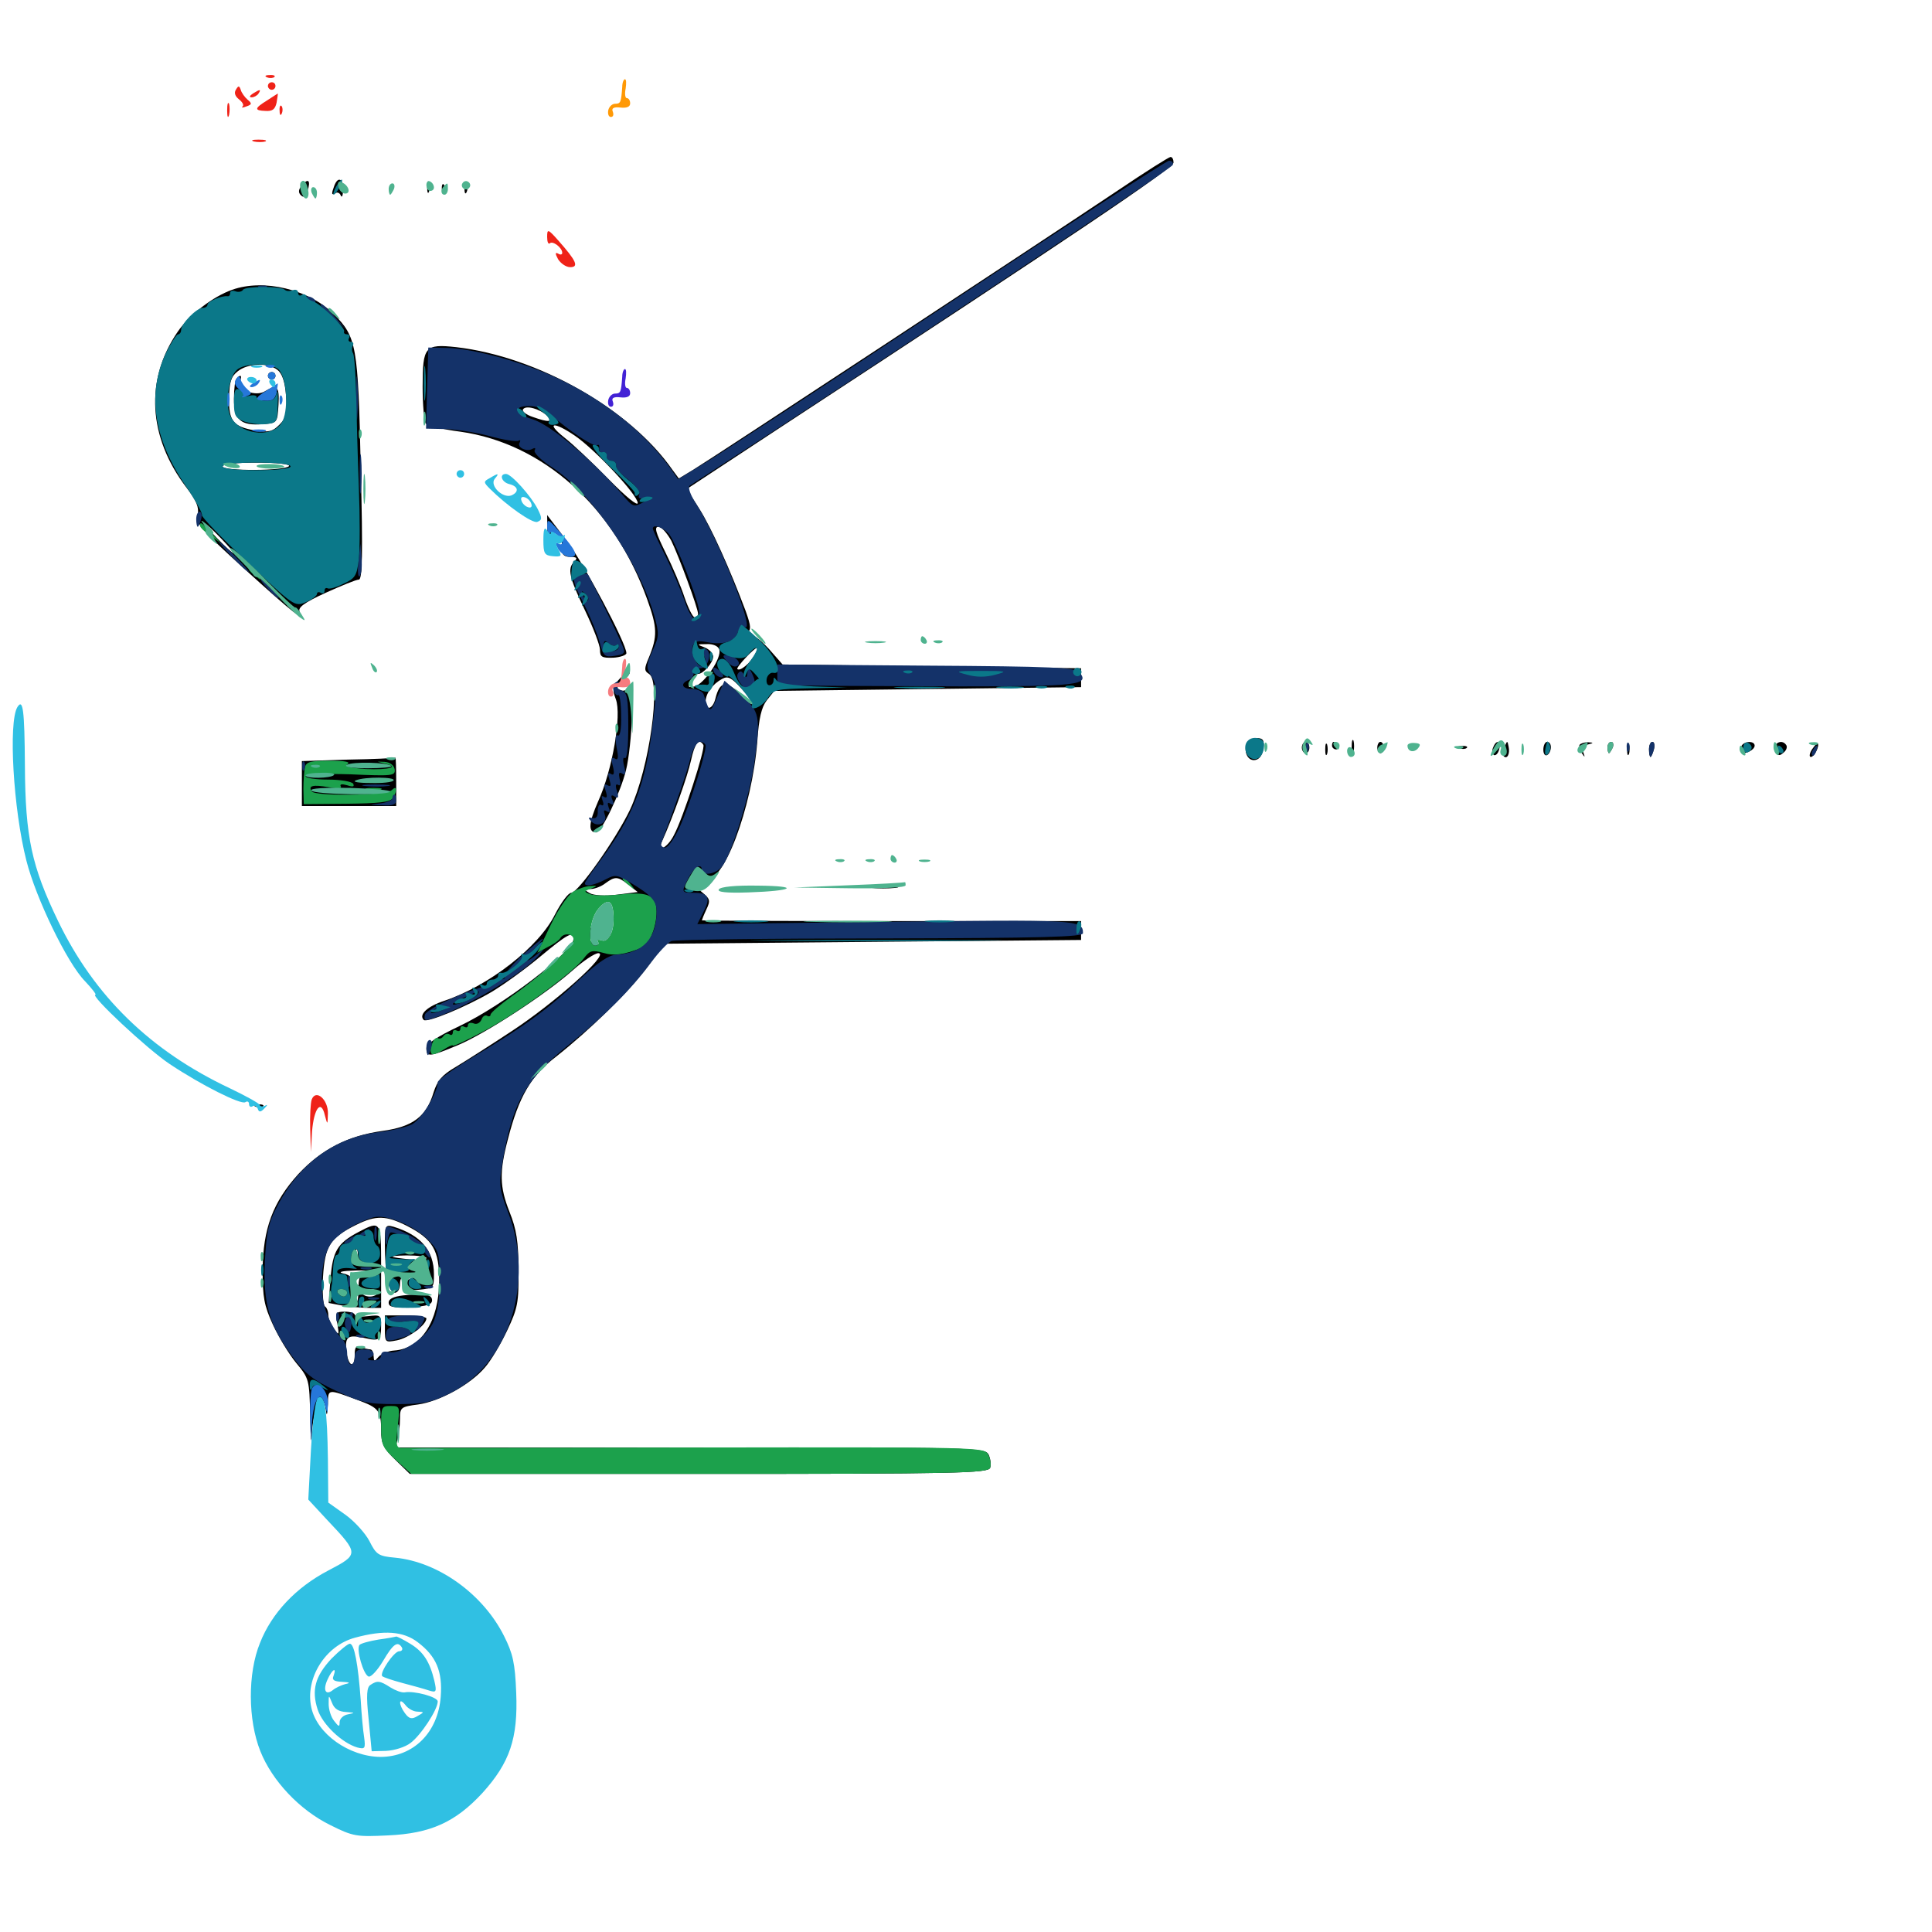 <svg xmlns="http://www.w3.org/2000/svg" viewBox="0 -1000 1000 1000">
	<path fill="#000000" d="M579.102 -901.758C540.039 -875.586 367.188 -761.914 358.789 -756.836L351.367 -752.344L348.047 -756.836C326.172 -788.281 278.32 -815.43 236.133 -820.312C219.922 -822.07 218.75 -820.703 218.75 -799.805C218.75 -790.625 219.531 -782.031 220.312 -780.859C221.094 -779.688 229.102 -777.734 238.281 -776.562C281.055 -770.508 317.773 -737.695 334.961 -689.844C340.234 -675.195 340.43 -670.703 335.742 -659.375C333.398 -653.906 333.398 -652.734 335.938 -651.172C342.383 -647.266 336.133 -602.539 326.172 -581.055C318.945 -565.82 299.219 -537.891 295.703 -537.891C294.141 -537.891 290.43 -532.812 287.305 -526.758C278.906 -509.766 252.93 -489.648 230.078 -482.031C221.094 -479.102 216.602 -474.805 219.336 -472.07C221.094 -470.508 241.406 -478.906 254.688 -486.719C261.133 -490.625 272.461 -498.828 279.883 -505.078C293.555 -516.406 296.875 -518.359 296.875 -514.062C296.875 -507.617 260.547 -479.688 237.891 -468.945C225.977 -463.281 220.703 -459.766 220.703 -457.422C220.703 -452.734 222.461 -452.93 236.914 -458.984C251.367 -465.039 282.422 -485.352 296.289 -497.656C301.758 -502.539 307.812 -506.641 309.766 -506.641C315.82 -506.445 286.914 -480.664 264.453 -466.016C253.516 -458.789 240.625 -450.586 235.742 -447.656C228.711 -443.555 226.367 -440.625 224.414 -434.57C220.703 -422.07 213.672 -416.797 198.047 -414.648C179.883 -412.109 166.406 -405.078 154.492 -392.383C141.211 -377.734 136.133 -364.062 135.938 -342.578C135.938 -328.516 136.719 -324.219 141.211 -314.453C144.141 -308.008 149.609 -299.023 153.32 -294.531C159.961 -286.523 160.156 -285.938 160.547 -266.992C160.742 -253.711 161.133 -251.367 161.523 -259.375C162.5 -272.266 167.188 -280.078 168.555 -270.898C169.141 -266.602 169.336 -266.992 169.727 -273.047C169.922 -281.25 169.141 -281.25 185.547 -275.195C196.094 -271.289 197.266 -269.727 197.266 -259.57C197.266 -252.93 198.438 -250.391 204.688 -244.336L212.109 -237.109H361.719C495.898 -237.109 511.328 -237.5 512.5 -240.234C513.086 -241.797 512.695 -244.922 511.719 -247.07C509.766 -250.781 505.664 -250.781 357.031 -250.781H204.688L205.859 -255.273C206.445 -257.617 207.031 -262.305 207.031 -265.625C207.031 -271.484 207.422 -271.875 216.406 -273.047C227.539 -274.609 243.555 -283.398 250.977 -292.188C254.102 -295.703 259.18 -304.297 262.5 -311.328C267.969 -322.852 268.555 -325.781 268.359 -342.578C268.359 -357.227 267.383 -363.672 263.672 -372.852C258.594 -385.742 258.398 -393.359 262.891 -410.352C268.555 -432.422 274.805 -443.164 287.891 -453.125C305.664 -467.188 325.586 -486.719 335.352 -499.805L344.141 -511.523L451.953 -512.5L559.57 -513.477V-518.359V-523.242H461.328C407.422 -523.242 363.281 -523.438 363.281 -523.633C363.281 -523.828 364.258 -526.367 365.625 -529.297C367.773 -533.789 367.578 -534.766 363.477 -538.086C358.789 -541.797 359.57 -546.68 364.648 -544.922C374.023 -541.211 389.258 -581.445 391.992 -616.406C392.773 -628.125 394.141 -633.984 396.875 -637.5L400.781 -642.383L480.078 -643.359L559.57 -644.336V-649.219V-654.102L482.422 -655.078L405.078 -656.055L397.852 -664.258C392.773 -669.727 389.258 -672.07 387.109 -671.289C384.375 -670.508 384.375 -670.703 386.523 -672.266C388.867 -674.023 388.867 -675.586 385.938 -683.789C377.93 -705.078 368.164 -726.953 361.914 -736.719L355.469 -746.875L402.344 -777.734C556.445 -878.711 607.422 -913.086 607.422 -915.82C607.422 -917.383 606.836 -918.75 605.859 -918.75C605.078 -918.75 592.969 -911.133 579.102 -901.758ZM283.203 -784.766C286.523 -781.445 283.984 -781.25 275.781 -784.18C272.266 -785.352 270.117 -787.109 270.703 -788.086C272.07 -790.43 279.297 -788.477 283.203 -784.766ZM297.656 -774.414C308.398 -766.992 330.078 -743.75 330.078 -739.648C330.078 -737.891 323.828 -742.969 315.039 -751.953C306.641 -760.547 296.289 -770.312 291.992 -773.633C282.227 -781.445 286.523 -782.031 297.656 -774.414ZM347.461 -720.117C351.367 -712.109 361.328 -685.156 361.328 -682.227C361.328 -681.25 360.547 -680.469 359.57 -680.469C358.594 -680.469 356.25 -685.156 354.297 -690.82C352.539 -696.289 348.047 -706.836 344.336 -714.258C339.453 -724.219 338.477 -727.344 340.82 -727.344C342.383 -727.344 345.312 -724.023 347.461 -720.117ZM372.266 -663.867C373.828 -659.766 364.648 -646.094 359.57 -644.727C356.055 -643.945 355.859 -644.336 357.617 -647.461C358.594 -649.414 360.352 -651.172 361.328 -651.172C364.062 -651.172 369.141 -657.031 369.141 -660.156C369.141 -661.719 367.188 -663.867 364.844 -664.844C360.547 -666.406 360.547 -666.602 365.82 -666.602C368.945 -666.797 371.68 -665.625 372.266 -663.867ZM390.82 -661.328C388.281 -656.641 383.008 -652.344 381.641 -653.711C380.859 -654.492 390.43 -664.844 392.188 -664.844C392.383 -664.844 391.797 -663.281 390.82 -661.328ZM401.172 -648.242C401.758 -649.805 401.367 -651.562 400.586 -652.148C399.609 -652.734 398.438 -651.758 397.656 -650.195C397.07 -648.633 397.461 -646.875 398.242 -646.289C399.219 -645.703 400.391 -646.68 401.172 -648.242ZM389.453 -635.547C388.867 -635.156 385.742 -637.5 382.617 -641.016C375.977 -648.047 372.461 -647.266 370.312 -638.477C368.945 -632.812 365.234 -631.836 365.234 -637.109C365.43 -641.211 368.75 -645.898 373.828 -648.633C376.758 -650.195 378.516 -649.414 383.789 -643.555C387.5 -639.648 389.844 -636.133 389.453 -635.547ZM364.062 -614.453C365.234 -612.695 353.516 -576.367 348.828 -567.773C345.898 -561.719 340.039 -558.203 342.383 -563.867C348.633 -577.734 355.859 -598.242 357.617 -606.25C359.57 -615.234 361.719 -618.164 364.062 -614.453ZM363.281 -549.023C363.281 -548.633 361.328 -546.68 359.18 -544.531C354.883 -540.82 354.883 -540.82 357.227 -545.312C359.18 -548.828 363.281 -551.367 363.281 -549.023ZM325.391 -541.992L330.078 -538.281L319.336 -536.914C313.086 -536.133 307.227 -536.523 305.273 -537.695C301.953 -539.648 301.953 -539.648 305.664 -539.844C307.812 -539.844 311.328 -541.211 313.281 -542.773C318.359 -546.484 319.727 -546.484 325.391 -541.992ZM317.969 -528.32C319.141 -521.289 316.797 -514.844 312.305 -512.305C309.18 -510.742 307.617 -510.742 305.859 -512.695C304.297 -514.453 304.492 -514.844 307.227 -513.867C310.547 -512.695 310.547 -512.891 307.617 -516.797C303.906 -522.461 303.906 -522.656 308.789 -528.906C313.477 -534.961 317.188 -534.766 317.969 -528.32ZM210.742 -365.43C224.023 -358.594 227.344 -352.93 227.344 -336.914C227.148 -316.016 217.969 -301.953 204.102 -300.977C200.781 -300.781 197.266 -299.219 195.898 -297.656C193.75 -295.117 193.555 -295.117 193.359 -298.242C193.359 -300 192.578 -301.562 191.602 -301.562C190.625 -301.562 188.477 -302.148 186.719 -302.734C184.375 -303.711 183.594 -302.734 183.594 -298.828C183.594 -291.406 180.273 -292.578 179.297 -300.586C178.516 -308.203 179.883 -309.375 188.867 -307.422C196.289 -305.664 197.266 -306.445 197.266 -313.867C197.266 -319.336 196.875 -319.531 190.43 -318.75C186.719 -318.359 183.594 -318.75 183.594 -319.531C183.594 -320.312 181.25 -321.094 178.516 -321.094C173.828 -321.094 173.438 -320.508 174.609 -314.844C175.586 -308.789 175.586 -308.594 172.852 -312.109C171.289 -314.258 169.922 -317.578 169.922 -319.336C169.922 -321.289 169.141 -323.242 168.164 -323.828C167.188 -324.414 166.797 -331.445 167.188 -339.062C168.164 -355.078 170.898 -359.375 184.375 -366.016C194.531 -371.094 200 -370.898 210.742 -365.43ZM185.547 -362.305C174.609 -356.445 172.266 -352.539 171.094 -338.477L170.117 -325.586L177.344 -324.219C181.25 -323.633 187.5 -323.047 191.016 -323.047H197.266V-344.531C197.266 -368.164 197.07 -368.359 185.547 -362.305ZM184.961 -347.07C184.375 -345.117 183.984 -346.289 183.984 -349.414C183.984 -352.734 184.375 -354.102 184.961 -352.93C185.352 -351.562 185.352 -348.828 184.961 -347.07ZM193.945 -345.117C195.117 -345.703 194.141 -346.094 191.406 -346.094C188.672 -346.094 187.695 -345.703 189.062 -345.117C190.234 -344.727 192.578 -344.727 193.945 -345.117ZM194.141 -340.43C193.555 -339.258 191.211 -338.672 189.258 -339.258C186.133 -340.039 185.547 -339.062 185.547 -332.227C185.352 -326.562 184.961 -325 183.789 -326.953C182.812 -328.516 182.227 -332.031 182.422 -334.766C182.617 -338.477 181.445 -340.039 177.734 -340.82C174.609 -341.602 176.758 -342.188 184.18 -342.383C191.992 -342.578 195.117 -341.992 194.141 -340.43ZM195.312 -330.859C195.312 -329.883 193.555 -328.906 191.406 -328.906C189.258 -328.906 187.5 -329.883 187.5 -330.859C187.5 -332.031 189.258 -332.812 191.406 -332.812C193.555 -332.812 195.312 -332.031 195.312 -330.859ZM199.219 -355.859C199.219 -340.625 201.172 -330.859 204.297 -330.859C205.859 -330.859 207.031 -332.812 207.031 -335.352C207.031 -338.867 208.203 -339.844 212.5 -340.039C217.383 -340.43 217.578 -340.234 213.477 -338.672C205.859 -335.547 208.008 -331.641 216.797 -332.422C224.414 -333.203 224.609 -333.398 224.609 -340.43C224.609 -352.734 217.773 -360.742 203.711 -365.039C199.414 -366.211 199.219 -365.82 199.219 -355.859ZM220.703 -348.828C220.703 -348.047 217.383 -347.656 213.477 -348.047C200.781 -349.219 199.805 -350 210.547 -350.195C216.016 -350.195 220.703 -349.609 220.703 -348.828ZM208.594 -329.492C203.711 -328.906 201.172 -327.734 201.172 -325.781C201.172 -323.438 203.516 -323.047 212.5 -323.438C220.898 -323.828 223.633 -324.805 223.633 -326.953C223.633 -330.078 219.922 -330.664 208.594 -329.492ZM199.219 -312.109C199.219 -305.078 199.414 -305.078 205.469 -306.25C211.523 -307.422 220.703 -314.258 220.703 -317.578C220.703 -318.359 215.82 -319.141 209.961 -319.141H199.219ZM156.25 -904.102C154.492 -901.953 154.297 -900.391 155.664 -899.023C157.227 -897.461 158.203 -898.047 159.18 -901.172C160.938 -906.641 159.57 -908.008 156.25 -904.102ZM173.047 -903.906C171.484 -899.609 171.484 -898.828 173.633 -900C174.609 -900.781 175.977 -900 176.367 -898.828C176.953 -897.461 177.539 -898.633 177.539 -901.758C177.734 -907.422 175 -908.984 173.047 -903.906ZM221.094 -903.125C221.094 -900.391 221.484 -899.414 222.07 -900.781C222.461 -901.953 222.461 -904.297 222.07 -905.664C221.484 -906.836 221.094 -905.859 221.094 -903.125ZM228.711 -901.953C228.711 -899.805 229.297 -899.219 229.883 -900.781C230.469 -902.148 230.273 -903.906 229.688 -904.492C229.102 -905.273 228.516 -904.102 228.711 -901.953ZM240.43 -901.953C240.43 -899.805 241.016 -899.219 241.602 -900.781C242.188 -902.148 241.992 -903.906 241.406 -904.492C240.82 -905.273 240.234 -904.102 240.43 -901.953ZM120.117 -850C110.156 -846.484 98.047 -837.109 91.992 -828.32C75 -803.516 76.562 -773.828 96.484 -747.656C101.562 -741.016 103.125 -737.5 102.344 -733.594C101.367 -728.906 104.102 -725.977 126.172 -705.859C153.32 -681.25 156.836 -678.711 155.078 -683.398C154.102 -685.547 157.422 -688.086 168.555 -693.164C176.758 -696.875 184.375 -700 185.742 -700C187.5 -700 187.891 -712.695 186.719 -758.008C185.352 -821.484 184.57 -825.586 172.656 -837.5C159.961 -850.195 136.523 -855.859 120.117 -850ZM143.555 -808.594C145.898 -806.836 147.461 -802.734 148.047 -795.312C148.828 -785.938 148.242 -783.789 144.531 -780.078C141.016 -776.562 139.062 -776.172 132.227 -777.148C120.703 -779.102 118.359 -782.031 118.555 -794.141C118.75 -802.148 119.531 -805.078 123.047 -807.812C128.125 -811.914 138.477 -812.5 143.555 -808.594ZM149.609 -758.789C148.047 -756.25 115.234 -756.055 115.234 -758.594C115.234 -759.766 122.07 -760.547 133.008 -760.547C142.578 -760.547 150.195 -759.766 149.609 -758.789ZM114.258 -721.484C118.359 -717.188 121.484 -713.672 120.898 -713.672C120.312 -713.672 116.406 -717.188 112.305 -721.484C108.203 -725.781 105.078 -729.297 105.664 -729.297C106.25 -729.297 110.156 -725.781 114.258 -721.484ZM138.672 -805.469C138.672 -804.492 139.648 -803.516 140.625 -803.516C141.797 -803.516 142.578 -804.492 142.578 -805.469C142.578 -806.641 141.797 -807.422 140.625 -807.422C139.648 -807.422 138.672 -806.641 138.672 -805.469ZM122.461 -804.102C121.68 -803.516 121.094 -798.633 121.094 -793.555C121.094 -782.617 124.609 -779.492 136.328 -780.469C143.555 -781.055 143.555 -781.25 144.141 -790.43C144.727 -800 143.359 -801.367 137.109 -797.461C132.422 -794.531 122.656 -798.242 124.219 -802.539C125.391 -805.664 124.609 -806.445 122.461 -804.102ZM283.398 -722.07C283.789 -711.914 283.789 -711.523 284.961 -718.359C285.938 -725 286.523 -725.586 288.672 -723.047C290.039 -721.289 291.016 -719.141 290.82 -718.359C290.039 -713.672 291.406 -711.719 295.312 -711.719C298.633 -711.719 299.023 -711.133 297.266 -709.375C293.555 -705.664 294.531 -701.367 302.734 -684.18C307.031 -675.195 310.547 -666.016 310.547 -663.672C310.547 -659.961 311.523 -659.375 317.383 -659.57C321.094 -659.766 324.219 -660.938 324.219 -661.914C324.219 -666.992 302.148 -708.398 293.359 -720.117L283.203 -733.398ZM320.703 -648.633C316.992 -644.727 316.797 -643.359 318.75 -638.086C321.875 -629.883 316.992 -601.367 309.57 -585.156C304.688 -574.023 304.297 -569.141 308.594 -569.141C311.328 -569.141 321.289 -590.039 324.023 -601.367C327.148 -613.867 328.711 -649.609 325.977 -644.922C325 -642.969 322.852 -641.992 321.289 -642.773C318.75 -643.555 319.141 -644.531 322.461 -647.461C324.805 -649.609 326.367 -651.562 325.781 -652.148C325.391 -652.734 323.047 -651.172 320.703 -648.633ZM645.312 -615.039C643.555 -610.547 646.094 -605.859 649.805 -606.641C651.953 -607.031 653.516 -609.375 653.906 -612.695C654.492 -616.992 653.711 -617.969 650.391 -617.969C648.242 -617.969 645.898 -616.602 645.312 -615.039ZM699.609 -613.086C699.609 -609.961 700 -608.789 700.586 -610.742C700.977 -612.5 700.977 -615.234 700.586 -616.602C700 -617.773 699.609 -616.406 699.609 -613.086ZM673.828 -613.086C673.828 -611.523 674.805 -610.156 675.781 -610.156C676.953 -610.156 677.734 -611.523 677.734 -613.086C677.734 -614.648 676.953 -616.016 675.781 -616.016C674.805 -616.016 673.828 -614.648 673.828 -613.086ZM685.938 -612.109C685.938 -609.375 686.328 -608.398 686.914 -609.766C687.305 -610.938 687.305 -613.281 686.914 -614.648C686.328 -615.82 685.938 -614.844 685.938 -612.109ZM689.453 -614.062C689.453 -613.086 690.43 -612.109 691.602 -612.109C692.578 -612.109 692.969 -613.086 692.383 -614.062C691.797 -615.234 690.82 -616.016 690.234 -616.016C689.844 -616.016 689.453 -615.234 689.453 -614.062ZM712.891 -613.086C712.891 -611.523 713.672 -610.156 714.453 -610.156C715.43 -610.156 716.211 -611.523 716.211 -613.086C716.211 -614.648 715.43 -616.016 714.453 -616.016C713.672 -616.016 712.891 -614.648 712.891 -613.086ZM772.852 -613.086C772.07 -611.523 772.461 -609.766 773.242 -609.18C774.219 -608.789 775.391 -609.961 775.977 -612.109C777.148 -616.602 774.414 -617.383 772.852 -613.086ZM778.711 -613.281C777.93 -611.328 777.734 -609.18 778.32 -608.594C780.078 -606.836 781.641 -609.766 780.859 -613.477C780.273 -616.797 780.078 -616.797 778.711 -613.281ZM798.828 -611.914C798.828 -609.766 799.805 -608.594 800.781 -609.18C801.953 -609.766 802.734 -611.719 802.734 -613.281C802.734 -614.844 801.953 -616.016 800.781 -616.016C799.805 -616.016 798.828 -614.258 798.828 -611.914ZM817.578 -614.453C817.188 -613.672 817.578 -611.719 818.75 -610.156C820.312 -607.812 820.508 -607.812 819.531 -610.547C818.945 -612.5 819.727 -614.062 821.875 -614.648C825 -615.43 825 -615.625 821.875 -615.82C820.117 -615.82 818.164 -615.234 817.578 -614.453ZM832.031 -613.086C832.031 -611.523 832.422 -610.156 832.812 -610.156C833.203 -610.156 833.984 -611.523 834.766 -613.086C835.352 -614.648 834.961 -616.016 833.984 -616.016C832.812 -616.016 832.031 -614.648 832.031 -613.086ZM842.188 -612.109C842.188 -609.375 842.578 -608.398 843.164 -609.766C843.555 -610.938 843.555 -613.281 843.164 -614.648C842.578 -615.82 842.188 -614.844 842.188 -612.109ZM853.516 -612.109C853.516 -609.961 853.906 -608.203 854.297 -608.203C854.688 -608.203 855.469 -609.961 856.055 -612.109C856.641 -614.258 856.25 -616.016 855.273 -616.016C854.297 -616.016 853.516 -614.258 853.516 -612.109ZM901.367 -613.867C900.586 -612.695 900.586 -611.328 901.172 -610.742C902.734 -609.18 908.203 -611.719 908.203 -614.062C908.203 -616.602 902.93 -616.602 901.367 -613.867ZM919.336 -614.844C918.75 -614.258 918.75 -612.5 919.336 -610.938C920.117 -608.789 921.094 -608.594 923.047 -610.352C924.609 -611.523 925.195 -613.281 924.609 -614.258C923.438 -616.211 921.094 -616.602 919.336 -614.844ZM937.891 -612.109C936.523 -609.961 936.328 -608.203 937.305 -608.203C939.062 -608.203 941.992 -614.062 940.82 -615.234C940.625 -615.625 939.258 -614.062 937.891 -612.109ZM755.469 -612.695C753.906 -613.281 754.492 -613.867 756.641 -613.867C758.789 -614.062 759.961 -613.477 759.18 -612.891C758.594 -612.305 756.836 -612.109 755.469 -612.695ZM180.273 -606.836L156.25 -606.055V-594.531V-582.812H180.664H205.078V-595.508C205.078 -602.539 204.883 -608.008 204.688 -607.812C204.297 -607.617 193.359 -607.031 180.273 -606.836ZM197.266 -597.656C181.055 -599.219 160.156 -599.219 160.156 -598.047C160.156 -597.07 170.117 -596.68 182.227 -596.875C194.141 -597.07 200.977 -597.461 197.266 -597.656ZM175.195 -589.453C175.977 -590.039 174.805 -590.625 172.656 -590.43C170.508 -590.43 169.922 -589.844 171.484 -589.258C172.852 -588.672 174.609 -588.867 175.195 -589.453ZM183.008 -589.453C183.789 -590.039 182.617 -590.625 180.469 -590.43C178.32 -590.43 177.734 -589.844 179.297 -589.258C180.664 -588.672 182.422 -588.867 183.008 -589.453ZM450.781 -540.43C447.266 -540.82 450 -541.211 457.031 -541.211C464.062 -541.211 466.797 -540.82 463.477 -540.43C459.961 -540.039 454.102 -540.039 450.781 -540.43ZM132.422 -427.148C130.859 -427.734 131.445 -428.32 133.594 -428.32C135.742 -428.516 136.914 -427.93 136.133 -427.344C135.547 -426.758 133.789 -426.562 132.422 -427.148ZM171.875 27.539V36.328H180.664H189.453V27.539V18.75H180.664H171.875ZM236.328 26.758C236.328 25.586 237.305 24.609 238.281 24.609C239.453 24.609 240.234 25 240.234 25.391C240.234 25.977 239.453 26.953 238.281 27.539C237.305 28.125 236.328 27.734 236.328 26.758Z"/>
	<path fill="#ff9906" d="M322.07 -955.078C321.484 -947.07 321.289 -946.289 318.359 -946.289C316.797 -946.289 315.234 -944.727 314.844 -942.969C314.453 -941.016 315.039 -939.453 316.211 -939.453C317.383 -939.453 317.773 -940.625 317.188 -942.188C316.406 -943.945 317.578 -944.727 321.094 -944.336C324.414 -943.945 326.172 -944.727 326.172 -946.484C326.172 -948.047 325.391 -949.219 324.414 -949.219C323.633 -949.219 323.242 -951.367 323.828 -954.102C324.219 -956.836 324.219 -958.984 323.438 -958.984C322.852 -958.984 322.07 -957.227 322.07 -955.078Z"/>
	<path fill="#ef2218" d="M138.281 -959.961C136.719 -960.547 137.305 -961.133 139.453 -961.133C141.602 -961.328 142.773 -960.742 141.992 -960.156C141.406 -959.57 139.648 -959.375 138.281 -959.961ZM138.672 -955.469C138.672 -954.492 139.648 -953.516 140.625 -953.516C141.797 -953.516 142.578 -954.492 142.578 -955.469C142.578 -956.641 141.797 -957.422 140.625 -957.422C139.648 -957.422 138.672 -956.641 138.672 -955.469ZM122.07 -953.516C121.094 -951.953 121.68 -950.195 123.633 -948.633C125.391 -947.266 126.367 -945.703 125.586 -944.922C124.805 -944.141 125.586 -944.141 127.539 -944.922C130.469 -945.898 130.469 -946.484 128.125 -948.438C126.758 -949.609 125 -951.953 124.609 -953.516C123.828 -955.664 123.438 -955.859 122.07 -953.516ZM130.859 -951.562C129.102 -950.391 128.906 -949.609 130.273 -949.609C131.445 -949.609 133.203 -950.586 133.789 -951.562C135.352 -953.906 134.57 -953.906 130.859 -951.562ZM138.281 -948.047C131.641 -943.945 131.445 -942.773 137.5 -942.578C141.016 -942.383 142.383 -943.359 143.164 -946.875C143.555 -949.414 143.945 -951.562 143.75 -951.562C143.75 -951.562 141.211 -950 138.281 -948.047ZM118.555 -940.43C118.945 -942.188 118.945 -944.922 118.555 -946.289C117.969 -947.461 117.578 -946.094 117.578 -942.773C117.578 -939.648 117.969 -938.477 118.555 -940.43ZM144.727 -942.578C144.727 -940.43 145.312 -939.844 145.898 -941.406C146.484 -942.773 146.289 -944.531 145.703 -945.117C145.117 -945.898 144.531 -944.727 144.727 -942.578ZM131.445 -926.758C129.492 -927.344 130.664 -927.734 133.789 -927.734C137.109 -927.734 138.477 -927.344 137.305 -926.758C135.938 -926.367 133.203 -926.367 131.445 -926.758ZM283.203 -877.344C283.203 -874.805 283.789 -873.438 284.57 -874.023C285.938 -875.586 291.016 -871.875 291.016 -869.141C291.016 -868.164 290.039 -867.969 288.867 -868.75C287.305 -869.531 287.305 -868.75 288.867 -865.82C290.234 -863.672 292.969 -861.719 295.117 -861.719C299.805 -861.719 298.242 -865.039 289.258 -875.195C283.594 -881.641 283.203 -881.641 283.203 -877.344ZM161.328 -430.859C160.742 -429.102 160.352 -422.461 160.547 -415.82L160.938 -403.711L161.523 -414.453C162.5 -426.367 166.211 -431.25 168.164 -422.656C169.531 -417.578 169.531 -417.578 169.727 -423.633C169.922 -430.859 163.477 -436.523 161.328 -430.859Z"/>
	<path fill="#1ca14c" d="M103.516 -727.93C103.516 -726.953 106.055 -724.609 108.984 -722.656L114.258 -718.945L109.57 -724.023C104.492 -729.492 103.516 -730.273 103.516 -727.93ZM128.906 -705.078C128.906 -704.688 130.469 -703.125 132.422 -701.758C135.352 -699.219 135.547 -699.414 133.008 -702.539C130.469 -705.664 128.906 -706.641 128.906 -705.078ZM157.812 -602.93C157.422 -600.977 157.031 -595.898 157.031 -591.602L157.227 -583.789L179.297 -583.984C196.094 -584.18 201.953 -584.766 203.32 -586.914C205.859 -591.016 205.469 -593.75 202.734 -591.016C200 -588.281 162.891 -587.695 161.328 -590.43C159.375 -593.359 162.109 -593.945 169.922 -592.578C174.805 -591.602 177.148 -591.797 176.367 -592.969C175.781 -594.141 176.953 -594.336 179.688 -593.555C182.617 -592.578 183.594 -592.773 182.812 -594.336C182.031 -595.508 176.172 -596.484 169.727 -596.484C163.477 -596.484 158.203 -597.266 158.203 -598.242C158.203 -599.219 168.164 -599.609 181.445 -599.219C203.125 -598.242 204.688 -598.438 204.297 -601.758C203.906 -603.906 201.953 -605.469 199.023 -605.664C194.531 -605.859 194.531 -605.859 198.828 -604.883C207.227 -603.125 201.562 -601.367 189.258 -601.953C181.25 -602.539 178.125 -603.32 179.883 -604.492C181.641 -605.664 178.32 -606.25 170.703 -606.25C160.742 -606.25 158.594 -605.664 157.812 -602.93ZM165.43 -603.125C166.211 -603.711 165.039 -604.297 162.891 -604.102C160.742 -604.102 160.156 -603.516 161.719 -602.93C163.086 -602.344 164.844 -602.539 165.43 -603.125ZM190.039 -591.211C188.086 -591.797 189.648 -592.188 193.359 -592.188C197.07 -592.188 198.633 -591.797 196.875 -591.211C194.922 -590.82 191.797 -590.82 190.039 -591.211ZM322.266 -544.922C322.266 -544.531 323.828 -542.969 325.781 -541.602C328.711 -539.062 328.906 -539.258 326.367 -542.383C323.828 -545.508 322.266 -546.484 322.266 -544.922ZM296.68 -538.477C293.945 -536.719 288.867 -529.297 284.961 -521.094L278.125 -506.836L283.398 -509.766C286.328 -511.133 289.453 -513.281 290.039 -514.453C291.797 -517.383 296.875 -516.797 296.875 -513.672C296.875 -510.352 280.664 -495.508 265.234 -484.57C258.984 -480.078 253.906 -475.781 253.906 -474.805C253.906 -474.023 253.125 -473.633 252.148 -474.219C251.172 -474.805 249.805 -474.023 249.219 -472.266C248.438 -470.508 246.68 -469.531 245.117 -470.312C243.555 -470.898 242.188 -470.508 242.188 -469.336C242.188 -468.164 241.406 -467.969 240.234 -468.555C239.258 -469.141 238.281 -468.75 238.281 -467.578C238.281 -466.406 237.5 -466.016 236.328 -466.602C235.352 -467.188 234.375 -466.797 234.375 -465.625C234.375 -464.453 233.594 -463.867 232.617 -464.648C231.641 -465.234 230.273 -464.844 229.492 -463.672C228.711 -462.5 227.539 -462.109 226.562 -462.695C224.609 -463.867 221.68 -456.25 223.438 -454.492C224.023 -453.906 226.758 -454.883 229.492 -456.641C232.227 -458.398 234.375 -459.375 234.375 -458.789C234.375 -458.203 241.211 -461.328 249.609 -465.82C266.797 -474.805 297.07 -496.875 302.148 -503.906C305.273 -508.008 306.445 -508.398 312.109 -506.836C317.773 -505.078 323.438 -505.859 332.422 -509.57C336.133 -511.133 339.844 -520.312 339.844 -528.125C339.844 -536.523 335.742 -538.477 321.68 -537.109C315.039 -536.328 307.812 -536.328 305.664 -537.109C302.148 -538.477 302.148 -538.672 305.859 -540.039C309.375 -541.406 309.375 -541.602 305.664 -541.406C303.516 -541.406 299.414 -540.039 296.68 -538.477ZM317.578 -525.977C317.969 -517.773 315.039 -511.914 311.328 -513.281C309.57 -513.867 308.984 -513.477 309.57 -512.5C310.156 -511.328 309.57 -510.547 308.008 -510.547C303.906 -510.547 305.078 -524.414 309.766 -529.688C314.648 -535.352 317.188 -534.18 317.578 -525.977ZM197.266 -261.719C197.266 -251.953 197.852 -250.781 205.078 -244.141L212.891 -237.109H362.109C495.898 -237.109 511.328 -237.5 512.5 -240.234C513.086 -241.797 512.695 -244.922 511.523 -247.07C509.57 -250.977 507.617 -250.977 359.766 -250.781C277.344 -250.586 208.789 -250.586 207.227 -250.586C205.078 -250.781 204.883 -253.125 205.859 -261.523C207.031 -272.07 207.031 -272.266 202.148 -272.266C197.461 -272.266 197.266 -271.68 197.266 -261.719Z"/>
	<path fill="#143269" d="M490.234 -842.383C428.516 -801.562 371.875 -764.453 364.453 -760.156L350.977 -751.953L346.875 -757.812C333.398 -776.367 313.867 -791.992 290.039 -803.516C272.266 -812.109 245.703 -819.531 231.445 -819.922L221.68 -820.117L221.094 -799.219L220.508 -778.125L229.883 -777.93C234.961 -777.93 245.508 -776.367 252.93 -774.414C260.547 -772.266 267.383 -771.289 268.359 -771.875C269.336 -772.461 269.531 -771.875 268.945 -770.898C267.383 -768.359 272.852 -765.82 275.781 -767.773C276.953 -768.359 277.344 -767.969 276.758 -766.992C275.977 -765.82 279.883 -761.914 285.352 -758.398C306.055 -745.117 330.469 -709.57 338.672 -681.25C341.211 -672.07 341.211 -670.508 337.695 -663.086C334.375 -655.469 334.375 -654.492 337.109 -650C339.844 -645.898 340.039 -642.969 337.891 -625.781C334.375 -594.141 327.93 -577.734 310.352 -554.102C306.055 -548.438 302.734 -543.359 302.734 -542.773C302.734 -540.82 307.617 -541.797 313.281 -544.727C318.359 -547.461 319.336 -547.266 325.977 -543.359C337.109 -536.719 339.844 -533.789 339.844 -528.125C339.844 -514.258 332.812 -506.641 318.945 -505.859C315.234 -505.664 309.57 -501.953 300.977 -493.945C284.57 -478.32 271.094 -468.555 246.875 -454.102C235.742 -447.461 226.562 -441.016 226.562 -439.844C226.562 -434.375 217.969 -420.312 213.086 -417.969C210.352 -416.602 202.93 -414.844 196.484 -414.062C173.633 -411.523 154.883 -397.852 143.359 -375.391C138.867 -366.992 137.891 -361.719 137.109 -347.266C136.133 -325.391 139.258 -314.258 151.172 -298.047C158.203 -288.672 161.914 -285.742 174.023 -280.078C186.914 -274.023 190.234 -273.242 205.078 -273.242C219.336 -273.242 223.242 -274.023 233.008 -278.906C263.281 -293.75 276.953 -336.328 263.086 -372.266C258.594 -383.984 258.203 -386.719 259.766 -396.484C265.039 -429.102 271.68 -441.016 294.336 -459.18C313.477 -474.609 325.977 -487.109 336.914 -501.758C341.016 -507.227 345.703 -512.109 347.461 -512.891C349.219 -513.672 397.852 -514.258 455.664 -514.258C540.234 -514.453 560.547 -515.039 560.547 -516.992C560.547 -524.023 558.008 -524.023 458.398 -522.852L360.938 -521.68L364.062 -527.93C367.969 -535.352 366.797 -537.891 359.18 -537.891C352.539 -537.891 352.539 -538.086 356.445 -545.703C359.375 -551.367 363.281 -553.516 363.281 -549.609C363.281 -546.484 370.312 -547.461 373.438 -551.172C378.125 -556.25 388.086 -588.086 390.43 -605.078C393.75 -629.297 393.359 -631.641 383.594 -640.234L375 -647.656L371.289 -639.258C367.578 -630.664 367.383 -630.664 364.258 -640.43C363.867 -641.992 361.133 -643.359 358.398 -643.359C353.125 -643.359 351.758 -646.094 356.445 -648.047C358.008 -648.633 359.18 -650.195 358.984 -651.562C358.594 -652.93 360.156 -653.906 362.305 -654.102C367.188 -654.102 369.141 -664.258 364.258 -664.258C362.109 -664.258 361.914 -663.477 363.281 -662.109C365.82 -659.57 365.82 -655.078 363.281 -655.078C360.547 -655.078 357.227 -662.305 358.594 -665.82C359.57 -668.164 361.328 -668.555 366.211 -667.578C374.609 -666.016 380.273 -667.969 381.836 -672.656C382.617 -674.805 384.18 -675.977 385.742 -675.391C390.82 -673.438 371.875 -720.898 360.547 -738.867C357.422 -743.555 355.859 -747.852 357.031 -748.633C456.836 -813.281 606.25 -912.5 607.031 -914.648C607.422 -915.82 606.641 -916.797 605.078 -916.797C603.711 -916.797 551.953 -883.203 490.234 -842.383ZM285.156 -785.352C294.336 -777.148 307.227 -768.555 308.984 -769.531C309.961 -770.117 310.352 -769.531 310.156 -767.969C309.766 -766.602 310.742 -765.625 311.914 -765.82C313.281 -766.211 314.258 -765.43 313.867 -764.062C313.672 -762.695 314.844 -761.719 316.406 -761.523C317.969 -761.523 319.141 -760.352 318.945 -758.984C318.555 -757.812 321.484 -754.492 325.195 -751.758C328.906 -748.828 331.445 -745.508 330.859 -743.945C330.078 -741.992 331.055 -741.602 334.375 -742.383C338.281 -743.164 338.086 -742.969 333.398 -740.234C327.93 -737.305 327.734 -737.305 321.68 -744.531C306.445 -762.109 284.766 -780.273 275.586 -783.008C266.406 -785.742 265.234 -789.844 273.828 -789.844C277.93 -789.844 282.227 -788.086 285.156 -785.352ZM346.68 -723.047C350.391 -717.578 360.742 -691.211 361.719 -684.57C362.891 -675.391 357.812 -678.32 354.492 -688.672C352.539 -694.336 348.047 -704.883 344.531 -712.109C340.82 -719.336 337.891 -725.781 337.891 -726.367C337.891 -729.102 343.945 -726.758 346.68 -723.047ZM365.234 -613.867C365.234 -609.375 357.031 -583.594 352.148 -572.656C349.219 -566.211 345.898 -561.328 344.336 -561.328C342.578 -561.328 341.797 -562.5 342.383 -563.867C350.781 -586.523 355.859 -600.977 357.422 -607.812C358.789 -612.695 360.742 -616.016 362.305 -616.016C363.867 -616.016 365.234 -615.039 365.234 -613.867ZM222.07 -357.812C227.148 -352.539 227.539 -350.977 227.539 -337.109C227.539 -326.758 226.367 -319.922 224.023 -315.039C220.117 -307.227 207.031 -298.633 200.977 -300.195C198.633 -300.781 197.266 -300.195 197.266 -298.438C197.266 -296.875 195.508 -295.703 192.969 -295.898C190.43 -295.898 189.648 -296.484 191.016 -297.07C195.117 -298.633 193.555 -301.562 188.477 -301.562C184.961 -301.562 183.594 -300.586 183.594 -297.656C183.594 -295.508 182.812 -293.75 181.641 -293.75C180.664 -293.75 179.688 -296.289 179.688 -299.414C179.688 -302.539 178.32 -306.25 176.562 -307.617C174.805 -309.18 171.484 -314.258 169.531 -319.141C164.453 -330.859 166.016 -350.977 172.461 -357.812C177.148 -362.891 185.742 -367.773 193.359 -369.922C199.805 -371.68 214.844 -365.43 222.07 -357.812ZM193.75 -361.133C193.75 -358.008 194.141 -356.836 194.727 -358.789C195.117 -360.547 195.117 -363.281 194.727 -364.648C194.141 -365.82 193.75 -364.453 193.75 -361.133ZM199.414 -359.57C199.609 -355.078 200 -354.492 200.586 -357.812C200.977 -360.156 201.758 -362.109 202.344 -362.109C206.055 -362.109 216.797 -355.859 219.531 -352.148C221.289 -349.609 222.656 -348.438 222.656 -349.414C222.461 -354.297 215.625 -359.766 204.297 -364.062C199.414 -365.82 199.219 -365.625 199.414 -359.57ZM187.5 -362.109C185.742 -360.938 185.547 -360.156 186.914 -360.156C188.086 -360.156 189.844 -361.133 190.43 -362.109C191.992 -364.453 191.211 -364.453 187.5 -362.109ZM179.688 -358.203C177.93 -357.031 177.734 -356.25 179.102 -356.25C180.273 -356.25 182.031 -357.227 182.617 -358.203C184.18 -360.547 183.398 -360.547 179.688 -358.203ZM187.109 -343.164C185.742 -343.75 186.719 -344.141 189.453 -344.141C192.188 -344.141 193.164 -343.75 191.992 -343.164C190.625 -342.773 188.281 -342.773 187.109 -343.164ZM180.078 -336.719C180.078 -333.984 180.469 -333.008 181.055 -334.375C181.445 -335.547 181.445 -337.891 181.055 -339.258C180.469 -340.43 180.078 -339.453 180.078 -336.719ZM220.312 -333.398C218.75 -333.984 219.336 -334.57 221.484 -334.57C223.633 -334.766 224.805 -334.18 224.023 -333.594C223.438 -333.008 221.68 -332.812 220.312 -333.398ZM191.016 -327.539C189.648 -328.125 190.625 -328.516 193.359 -328.516C196.094 -328.516 197.07 -328.125 195.898 -327.539C194.531 -327.148 192.188 -327.148 191.016 -327.539ZM174.023 -317.969C174.023 -315.82 174.609 -315.234 175.195 -316.797C175.781 -318.164 175.586 -319.922 175 -320.508C174.414 -321.289 173.828 -320.117 174.023 -317.969ZM179.688 -318.359C178.125 -316.406 178.125 -314.258 179.297 -312.109C180.859 -309.375 181.25 -309.961 182.031 -315.039C183.008 -322.07 183.008 -322.07 179.688 -318.359ZM201.172 -317.188C201.172 -315.82 204.297 -315.43 209.18 -316.016C215.625 -316.797 216.992 -316.406 216.016 -314.258C214.453 -309.961 216.406 -310.742 218.75 -315.234C220.703 -318.945 220.312 -319.141 210.938 -319.141C205.469 -319.141 201.172 -318.164 201.172 -317.188ZM199.805 -309.375C199.414 -306.055 200.195 -305.664 204.688 -306.641C207.617 -307.422 210.547 -308.398 211.523 -308.789C214.453 -310.547 210.547 -313.281 205.469 -313.281C201.367 -313.281 200 -312.305 199.805 -309.375ZM185.156 -308.008C183.594 -308.594 184.18 -309.18 186.328 -309.18C188.477 -309.375 189.648 -308.789 188.867 -308.203C188.281 -307.617 186.523 -307.422 185.156 -308.008ZM134.375 -850.977C132.812 -851.562 133.398 -852.148 135.547 -852.148C137.695 -852.344 138.867 -851.758 138.086 -851.172C137.5 -850.586 135.742 -850.391 134.375 -850.977ZM158.203 -845.703C158.203 -847.266 161.914 -846.484 163.086 -844.531C163.672 -843.359 162.891 -843.164 161.328 -843.75C159.57 -844.336 158.203 -845.312 158.203 -845.703ZM166.016 -841.992C166.016 -841.602 168.945 -838.867 172.461 -835.547L178.711 -829.883L173.047 -836.328C167.578 -842.188 166.016 -843.555 166.016 -841.992ZM184.375 -793.75C184.375 -783.594 184.57 -779.297 184.961 -784.57C185.352 -789.648 185.352 -797.852 184.961 -803.125C184.57 -808.203 184.375 -803.906 184.375 -793.75ZM186.133 -754.688C186.133 -745.508 186.523 -741.797 186.914 -746.484C187.305 -750.977 187.305 -758.398 186.914 -763.086C186.523 -767.578 186.133 -763.867 186.133 -754.688ZM101.562 -731.25C101.562 -729.102 101.953 -727.344 102.344 -727.344C102.734 -727.344 103.516 -729.102 104.102 -731.25C104.688 -733.398 104.297 -735.156 103.32 -735.156C102.344 -735.156 101.562 -733.398 101.562 -731.25ZM120.117 -711.719C124.219 -707.422 128.125 -703.906 128.711 -703.906C129.297 -703.906 126.172 -707.422 122.07 -711.719C117.969 -716.016 114.062 -719.531 113.477 -719.531C112.891 -719.531 116.016 -716.016 120.117 -711.719ZM185.547 -709.375C184.961 -704.297 185.352 -700.977 186.133 -701.758C187.109 -702.734 187.5 -706.836 187.109 -710.938L186.523 -718.555ZM300.391 -702.344C295.703 -701.367 295.898 -699.805 302.539 -686.719C305.664 -680.469 309.18 -671.875 310.352 -667.578C312.305 -660.352 312.891 -659.766 318.164 -660.547C323.242 -661.328 323.828 -661.914 322.266 -665.625C320.508 -670.312 304.688 -702.734 304.102 -702.93C303.906 -703.125 302.148 -702.93 300.391 -702.344ZM304.297 -689.258C303.711 -688.672 302.539 -689.648 301.953 -691.602C300.781 -694.336 300.977 -694.531 302.93 -692.773C304.297 -691.406 304.883 -689.844 304.297 -689.258ZM318.945 -666.211C319.727 -666.797 320.312 -666.406 320.312 -665.234C320.312 -663.867 318.555 -662.891 316.406 -662.891C314.062 -662.891 312.5 -664.258 312.5 -666.016C312.5 -668.555 313.086 -668.75 315.039 -666.992C316.602 -665.82 318.359 -665.43 318.945 -666.211ZM138.672 -695.117C141.211 -692.383 143.75 -690.234 144.141 -690.234C144.727 -690.234 143.164 -692.383 140.625 -695.117C138.086 -697.852 135.547 -700 135.156 -700C134.57 -700 136.133 -697.852 138.672 -695.117ZM376.562 -657.422C378.516 -655.078 380.664 -654.492 381.836 -655.469C383.984 -657.422 379.883 -660.938 375.586 -660.938C373.828 -660.938 374.219 -659.766 376.562 -657.422ZM402.344 -650.781V-645.312L420.508 -645.117C430.273 -644.922 465.039 -644.922 497.656 -644.727C558.398 -644.727 564.062 -645.508 558.789 -651.953C556.641 -654.492 545.312 -655.078 479.297 -655.469L402.344 -656.055ZM472.07 -651.953C472.852 -652.539 471.68 -653.125 469.531 -652.93C467.383 -652.93 466.797 -652.344 468.359 -651.758C469.727 -651.172 471.484 -651.367 472.07 -651.953ZM515.234 -650.781C521.875 -652.539 521.094 -652.734 507.812 -652.734C494.531 -652.734 493.75 -652.539 500.586 -650.781C505.273 -649.414 510.352 -649.414 515.234 -650.781ZM369.141 -653.516C369.141 -651.172 372.852 -648.438 374.219 -649.805C374.609 -650.195 373.828 -651.758 372.07 -653.125C370.312 -654.688 369.141 -654.688 369.141 -653.516ZM386.914 -652.148C386.719 -649.219 386.328 -648.828 384.961 -650.977C383.789 -652.93 383.008 -652.93 381.836 -651.172C381.055 -649.805 382.227 -647.07 384.766 -644.531C387.305 -642.383 388.672 -641.406 387.891 -642.773C387.305 -643.945 387.695 -645.312 389.062 -645.703C391.016 -646.484 391.016 -647.656 389.258 -651.367C387.305 -655.469 386.914 -655.664 386.914 -652.148ZM317.773 -646.094C316.406 -644.531 318.359 -639.258 320.117 -640.234C320.703 -640.625 321.484 -635.938 321.484 -629.688C321.68 -622.656 320.898 -618.555 319.727 -619.336C318.555 -620.117 318.359 -617.773 319.141 -613.086C320.312 -607.617 319.922 -606.25 318.164 -607.422C316.406 -608.398 316.211 -607.422 317.188 -603.516C318.164 -599.609 317.773 -598.438 316.211 -599.414C314.648 -600.391 314.453 -599.609 315.43 -596.484C316.406 -593.359 316.211 -592.578 314.453 -593.555C312.695 -594.531 312.5 -593.75 313.477 -590.625C314.453 -587.695 314.258 -586.719 312.695 -587.5C311.328 -588.477 311.133 -587.695 311.914 -585.547C312.695 -583.594 312.305 -582.617 311.133 -583.398C310.156 -583.984 309.375 -582.617 309.375 -580.273C309.57 -577.344 308.594 -576.172 306.641 -576.562C304.297 -577.148 304.297 -576.758 306.055 -574.805C309.375 -571.484 314.648 -574.023 313.086 -578.125C312.305 -580.469 312.5 -581.055 314.062 -580.078C315.625 -579.102 316.016 -579.883 315.039 -582.031C314.258 -584.375 314.453 -584.961 316.016 -583.984C317.578 -583.008 317.969 -583.789 316.992 -585.938C316.016 -588.281 316.406 -588.867 318.164 -587.695C320.117 -586.523 320.312 -587.305 319.336 -590.625C318.359 -593.359 318.75 -594.531 319.922 -593.75C321.094 -592.969 321.484 -594.141 320.703 -596.875C320.117 -599.805 320.312 -600.586 322.07 -599.609C323.828 -598.438 324.023 -599.609 323.047 -603.516C322.266 -606.445 322.461 -608.398 323.438 -607.617C324.609 -607.031 325.195 -613.867 325.195 -624.023C325.195 -638.867 324.609 -641.602 321.68 -642.578C319.922 -643.164 318.75 -644.531 319.336 -645.508C320.703 -647.461 319.727 -647.852 317.773 -646.094ZM675.977 -612.891C675.977 -610.742 676.562 -610.156 677.148 -611.719C677.734 -613.086 677.539 -614.844 676.953 -615.43C676.367 -616.211 675.781 -615.039 675.977 -612.891ZM841.992 -612.891C841.992 -610.742 842.578 -610.156 843.164 -611.719C843.75 -613.086 843.555 -614.844 842.969 -615.43C842.383 -616.211 841.797 -615.039 841.992 -612.891ZM853.516 -612.109C853.516 -609.961 853.906 -608.203 854.297 -608.203C854.688 -608.203 855.469 -609.961 856.055 -612.109C856.641 -614.258 856.25 -616.016 855.273 -616.016C854.297 -616.016 853.516 -614.258 853.516 -612.109ZM938.477 -611.914C937.695 -610.742 937.5 -609.57 938.086 -608.984C938.477 -608.398 939.453 -609.375 940.039 -611.133C941.406 -614.453 940.234 -615.039 938.477 -611.914ZM156.445 -603.125C156.445 -600.977 157.031 -600.391 157.617 -601.953C158.203 -603.32 158.008 -605.078 157.422 -605.664C156.836 -606.445 156.25 -605.273 156.445 -603.125ZM189.062 -593.164C185.547 -593.555 187.891 -593.945 194.336 -593.945C200.781 -593.945 203.711 -593.555 200.781 -593.164C197.852 -592.773 192.578 -592.773 189.062 -593.164ZM203.125 -586.914C203.125 -585.742 200.195 -584.57 196.875 -584.18C190.625 -583.398 190.625 -583.398 197.852 -583.203C203.125 -582.812 205.078 -583.594 205.078 -585.742C205.078 -587.305 204.688 -588.672 204.102 -588.672C203.516 -588.672 203.125 -587.891 203.125 -586.914ZM270.508 -505.664C265.234 -500.781 260.938 -495.898 261.328 -494.727C261.719 -493.359 260.547 -492.969 258.984 -493.555C257.227 -494.336 256.055 -493.75 256.445 -492.383C256.641 -491.016 255.469 -490.039 253.906 -489.844C246.68 -489.648 220.898 -478.125 219.922 -474.805C219.336 -472.07 219.922 -471.484 223.242 -472.656C240.43 -477.93 272.266 -496.875 279.297 -506.055C282.031 -509.375 282.031 -509.375 278.125 -506.25C271.484 -500.586 270.312 -502.344 276.367 -508.594C284.375 -516.992 281.836 -515.625 270.508 -505.664ZM271.484 -501.953C271.484 -501.562 269.141 -499.805 266.211 -498.047L260.742 -494.727L265.43 -498.633C269.922 -502.734 271.484 -503.516 271.484 -501.953ZM247.266 -485.352C246.094 -483.398 234.375 -478.906 234.375 -480.273C234.375 -480.859 237.305 -482.422 240.82 -483.984C248.633 -487.5 248.438 -487.5 247.266 -485.352ZM229.492 -477.344C224.219 -475 221.094 -475 224.609 -477.344C226.172 -478.32 228.906 -479.102 230.469 -479.102C232.422 -479.102 232.031 -478.516 229.492 -477.344ZM220.703 -457.812C220.703 -455.664 221.094 -453.906 221.484 -453.906C221.875 -453.906 222.656 -455.664 223.242 -457.812C223.828 -459.961 223.438 -461.719 222.461 -461.719C221.484 -461.719 220.703 -459.961 220.703 -457.812ZM171.875 27.539C171.875 32.422 172.461 36.328 173.438 36.328C174.219 36.328 174.609 32.617 174.219 28.32L173.438 20.312L181.445 21.094C185.742 21.484 189.453 21.094 189.453 20.312C189.453 19.336 185.547 18.75 180.664 18.75H171.875ZM179.297 35.742C177.734 35.156 178.32 34.57 180.469 34.57C182.617 34.375 183.789 34.961 183.008 35.547C182.422 36.133 180.664 36.328 179.297 35.742Z"/>
	<path fill="#f67b7f" d="M322.07 -655.078C321.484 -647.07 321.289 -646.289 318.359 -646.289C316.797 -646.289 315.234 -644.727 314.844 -642.969C314.453 -641.016 315.039 -639.453 316.211 -639.453C317.383 -639.453 317.773 -640.625 317.188 -642.188C316.406 -643.945 317.578 -644.727 321.094 -644.336C324.414 -643.945 326.172 -644.727 326.172 -646.484C326.172 -648.047 325.391 -649.219 324.414 -649.219C323.633 -649.219 323.242 -651.367 323.828 -654.102C324.219 -656.836 324.219 -658.984 323.438 -658.984C322.852 -658.984 322.07 -657.227 322.07 -655.078Z"/>
	<path fill="#0b7889" d="M173.828 -903.125C172.656 -900.977 172.266 -899.219 172.656 -899.219C173.242 -899.219 174.609 -900.977 175.781 -903.125C176.953 -905.273 177.344 -907.031 176.953 -907.031C176.367 -907.031 175 -905.273 173.828 -903.125ZM125.781 -850C125.195 -849.023 123.438 -848.633 121.875 -849.219C120.312 -849.805 119.141 -849.414 119.141 -848.438C119.141 -847.266 118.555 -846.484 117.773 -846.68C114.648 -847.07 107.422 -843.945 107.422 -842.383C107.422 -841.406 106.25 -840.625 104.883 -840.625C101.758 -840.625 93.75 -832.422 93.75 -829.297C93.75 -827.93 92.969 -826.953 92.188 -826.953C91.406 -826.953 88.672 -822.852 86.133 -817.773C75.977 -796.875 79.297 -773.242 95.898 -748.828C101.172 -741.016 105.078 -733.984 104.492 -733.398C104.102 -732.617 114.648 -721.484 128.125 -708.984C152.148 -686.133 152.539 -685.938 158.203 -688.281C161.523 -689.648 164.062 -691.602 164.062 -692.578C164.062 -693.555 165.039 -693.75 166.016 -693.164C167.188 -692.578 167.969 -692.969 167.969 -694.141C167.969 -695.312 168.555 -695.898 169.531 -695.508C170.312 -694.922 174.023 -695.898 177.734 -697.852C183.789 -700.586 184.766 -701.953 185.742 -710.742C186.328 -716.211 186.328 -732.812 185.742 -747.852C185.156 -762.891 184.57 -784.18 184.375 -794.922C184.18 -805.859 183.398 -815.82 182.812 -816.992C182.031 -818.164 182.031 -820.117 182.617 -821.094C183.203 -822.266 182.812 -823.047 181.641 -823.047C180.469 -823.047 180.078 -824.023 180.664 -825C181.25 -826.172 180.859 -826.953 179.688 -826.953C178.516 -826.953 177.734 -827.539 178.125 -828.516C178.906 -830.273 165.43 -843.359 161.719 -844.141C160.352 -844.531 158.789 -845.703 158.594 -846.68C158.203 -847.656 157.031 -848.047 156.055 -847.266C155.078 -846.68 154.297 -847.266 154.297 -848.438C154.297 -849.805 153.125 -850.391 151.562 -849.805C150 -849.219 148.242 -849.219 147.461 -850C145.508 -851.953 126.953 -851.953 125.781 -850ZM144.531 -808.398C148.633 -803.32 149.414 -786.719 145.703 -781.055C140.234 -772.656 122.852 -775.391 118.945 -785.352C116.602 -791.797 118.359 -804.492 122.461 -808.398C126.172 -812.305 141.406 -812.305 144.531 -808.398ZM150.391 -758.594C150.391 -757.422 143.164 -756.641 132.812 -756.641C122.461 -756.641 115.234 -757.422 115.234 -758.594C115.234 -759.766 122.461 -760.547 132.812 -760.547C143.164 -760.547 150.391 -759.766 150.391 -758.594ZM121.094 -791.602C121.094 -784.961 121.875 -783.594 126.367 -781.836C129.297 -780.859 134.375 -780.078 137.5 -780.469C143.359 -781.055 143.555 -781.445 143.75 -790.82C143.945 -796.289 143.75 -798.633 143.164 -796.484C142.578 -793.359 141.016 -792.383 137.5 -792.578C134.961 -792.578 132.812 -793.555 132.812 -794.531C132.812 -795.312 131.055 -795.703 128.906 -795.117C126.758 -794.531 125.391 -794.727 125.977 -795.703C126.562 -796.484 125.586 -797.656 124.023 -798.438C121.68 -799.219 121.094 -797.852 121.094 -791.602ZM219.336 -801.562C219.336 -793.555 219.727 -790.234 220.117 -794.336C220.508 -798.242 220.508 -804.883 220.117 -808.984C219.727 -812.891 219.336 -809.57 219.336 -801.562ZM267.578 -788.086C267.578 -786.133 271.289 -783.203 272.461 -784.18C272.656 -784.57 271.875 -786.133 270.312 -787.5C268.75 -788.867 267.578 -789.062 267.578 -788.086ZM280.859 -786.719C283.203 -785.156 284.766 -782.812 284.18 -781.836C283.398 -780.859 284.375 -780.078 285.938 -780.078C287.695 -780.078 289.062 -780.664 289.062 -781.25C289.062 -783.008 280.664 -789.648 278.32 -789.844C277.344 -789.844 278.516 -788.477 280.859 -786.719ZM316.406 -757.812C323.242 -751.172 328.711 -745.508 328.516 -744.922C328.32 -742.969 329.688 -742.773 330.859 -744.531C331.445 -745.508 328.906 -748.828 325.195 -751.562C321.484 -754.492 318.555 -757.812 318.945 -758.984C319.141 -760.352 317.969 -761.523 316.406 -761.523C314.844 -761.719 313.672 -762.695 314.062 -764.062C314.258 -765.43 313.281 -766.211 312.109 -766.016C310.742 -765.625 309.766 -766.406 309.961 -767.578C310.156 -768.75 308.984 -769.727 307.227 -769.727C305.469 -769.727 309.18 -764.648 316.406 -757.812ZM331.25 -741.211C331.836 -742.188 333.594 -742.969 335.156 -742.969C339.062 -742.969 338.477 -741.602 333.984 -740.43C331.836 -739.844 330.469 -740.234 331.25 -741.211ZM296.68 -709.375C295.508 -705.664 295.312 -697.656 296.289 -699.219C297.266 -700.391 299.414 -701.953 301.562 -702.539C304.492 -703.711 304.688 -704.492 302.734 -706.836C300.586 -709.375 297.266 -710.742 296.68 -709.375ZM298.047 -696.68C296.875 -693.945 297.07 -693.75 299.023 -695.508C300.391 -696.875 300.977 -698.438 300.391 -699.023C299.805 -699.609 298.633 -698.633 298.047 -696.68ZM299.805 -691.992C298.633 -690.43 299.023 -690.039 300.781 -691.211C302.734 -692.383 303.125 -691.992 301.953 -689.062C300.781 -686.133 300.977 -685.742 302.93 -687.891C304.688 -689.648 304.883 -690.82 303.32 -692.383C301.758 -693.945 300.781 -693.75 299.805 -691.992ZM359.375 -680.469C357.617 -679.297 357.422 -678.516 358.789 -678.516C359.961 -678.516 361.719 -679.492 362.305 -680.469C363.867 -682.812 363.086 -682.812 359.375 -680.469ZM381.836 -672.656C381.25 -670.508 378.516 -668.164 375.977 -667.578C369.727 -666.016 371.68 -661.523 379.492 -659.766C383.984 -658.789 386.133 -659.375 388.086 -662.109C389.453 -663.867 391.016 -665.039 391.602 -664.453C392.188 -663.867 390.82 -661.328 388.672 -658.398C386.523 -655.664 384.766 -652.344 384.961 -650.781C384.961 -649.023 385.547 -649.219 386.328 -651.367C387.5 -654.297 387.891 -654.297 390.625 -651.367C392.188 -649.609 393.164 -648.438 392.773 -648.633C392.383 -648.828 390.82 -647.656 389.258 -646.094C385.547 -642.578 383.008 -644.141 379.688 -652.344C378.125 -656.055 375.586 -658.984 374.023 -658.984C370.312 -658.984 370.312 -654.297 374.023 -651.172C375.586 -649.805 376.953 -649.414 376.953 -650C376.953 -650.781 379.883 -648.047 383.398 -644.141C386.719 -640.039 389.453 -636.133 389.258 -635.156C388.086 -631.445 394.336 -633.984 397.266 -638.477C400.391 -643.164 401.562 -643.359 419.531 -643.75L438.477 -644.141L420.898 -644.727C410.156 -645.312 402.93 -646.289 401.953 -647.852C400.781 -649.609 400.391 -649.609 400.391 -647.852C400.391 -646.484 399.414 -645.312 398.242 -645.312C397.07 -645.312 396.484 -646.875 396.875 -648.828C397.266 -650.586 398.828 -651.953 400 -651.758C405.664 -650.586 401.758 -660.156 393.555 -668.164C388.672 -672.852 384.375 -676.562 383.789 -676.562C383.398 -676.562 382.422 -674.805 381.836 -672.656ZM388.086 -671.484C388.867 -672.07 387.695 -672.656 385.547 -672.461C383.398 -672.461 382.812 -671.875 384.375 -671.289C385.742 -670.703 387.5 -670.898 388.086 -671.484ZM312.109 -665.234C311.328 -662.305 311.914 -661.719 315.625 -662.5C318.164 -662.891 320.312 -664.258 320.312 -665.43C320.312 -666.602 319.727 -666.797 318.945 -666.211C318.359 -665.43 316.602 -665.82 315.43 -666.797C313.672 -668.359 312.695 -667.773 312.109 -665.234ZM358.984 -666.406C357.227 -661.914 358.984 -657.422 363.477 -654.883C366.797 -653.125 366.992 -653.516 365.234 -657.812C364.258 -660.352 364.062 -663.086 364.844 -664.062C365.625 -664.844 365.234 -664.844 363.867 -664.062C362.5 -663.477 361.328 -664.258 360.938 -666.211C360.352 -669.531 360.156 -669.531 358.984 -666.406ZM367.383 -659.766C367.383 -657.617 367.969 -657.031 368.555 -658.594C369.141 -659.961 368.945 -661.719 368.359 -662.305C367.773 -663.086 367.188 -661.914 367.383 -659.766ZM358.398 -653.125C357.812 -652.148 358.594 -651.172 360.352 -651.172C362.109 -651.172 362.891 -652.148 362.305 -653.125C361.719 -654.297 360.742 -655.078 360.352 -655.078C359.961 -655.078 358.984 -654.297 358.398 -653.125ZM555.859 -653.32C555.078 -652.344 555.469 -650.977 556.445 -650.391C557.422 -649.609 558.789 -650 559.375 -650.977C560.156 -651.953 559.766 -653.32 558.789 -653.906C557.812 -654.688 556.445 -654.297 555.859 -653.32ZM468.359 -651.758C466.797 -652.344 467.383 -652.93 469.531 -652.93C471.68 -653.125 472.852 -652.539 472.07 -651.953C471.484 -651.367 469.727 -651.172 468.359 -651.758ZM500.586 -650.781C505.273 -649.414 510.352 -649.414 515.234 -650.781C521.875 -652.539 521.094 -652.734 507.812 -652.734C494.531 -652.734 493.75 -652.539 500.586 -650.781ZM366.992 -649.805C366.797 -648.828 366.797 -647.656 366.992 -646.875C366.992 -645.898 366.602 -645.508 365.82 -645.508C364.844 -645.703 362.891 -645.703 361.328 -645.508C358.984 -645.312 358.984 -644.727 361.914 -643.164C363.672 -642.188 366.016 -641.602 366.992 -642.188C369.336 -643.75 371.094 -651.172 368.945 -651.172C367.969 -651.172 366.992 -650.586 366.992 -649.805ZM465.43 -643.945C459.18 -644.336 463.867 -644.531 475.586 -644.531C487.5 -644.531 492.578 -644.336 486.914 -643.945C481.25 -643.555 471.68 -643.555 465.43 -643.945ZM517.188 -643.945C513.672 -644.336 516.016 -644.727 522.461 -644.727C528.906 -644.727 531.836 -644.336 528.906 -643.945C525.977 -643.555 520.703 -643.555 517.188 -643.945ZM536.719 -643.945C535.352 -644.531 536.328 -644.922 539.062 -644.922C541.797 -644.922 542.773 -644.531 541.602 -643.945C540.234 -643.555 537.891 -643.555 536.719 -643.945ZM552.344 -643.945C550.781 -644.531 551.367 -645.117 553.516 -645.117C555.664 -645.312 556.836 -644.727 556.055 -644.141C555.469 -643.555 553.711 -643.359 552.344 -643.945ZM645.898 -616.602C643.359 -614.258 644.531 -608.594 647.852 -607.422C651.367 -606.055 654.297 -609.18 654.297 -614.648C654.297 -617.969 648.438 -619.336 645.898 -616.602ZM800.781 -616.016C799.219 -610.938 799.414 -608.008 801.172 -609.766C802.344 -610.938 802.734 -612.891 802.148 -614.453C801.562 -615.82 800.977 -616.602 800.781 -616.016ZM902.344 -613.086C902.344 -611.328 903.32 -610.156 904.492 -610.547C905.664 -610.938 906.641 -612.109 906.641 -613.086C906.641 -614.062 905.664 -615.234 904.492 -615.625C903.32 -616.016 902.344 -614.844 902.344 -613.086ZM919.922 -612.109C919.922 -611.133 920.898 -610.156 922.07 -610.156C923.047 -610.156 923.438 -611.133 922.852 -612.109C922.266 -613.281 921.289 -614.062 920.703 -614.062C920.312 -614.062 919.922 -613.281 919.922 -612.109ZM355.078 -538.477C353.516 -539.062 354.102 -539.648 356.25 -539.648C358.398 -539.844 359.57 -539.258 358.789 -538.672C358.203 -538.086 356.445 -537.891 355.078 -538.477ZM381.445 -522.852C377.344 -523.242 380.664 -523.633 388.672 -523.633C396.68 -523.633 400 -523.242 396.094 -522.852C391.992 -522.461 385.352 -522.461 381.445 -522.852ZM480.078 -522.852C476.562 -523.242 479.297 -523.633 486.328 -523.633C493.359 -523.633 496.094 -523.242 492.773 -522.852C489.258 -522.461 483.398 -522.461 480.078 -522.852ZM557.227 -520.117C556.836 -515.625 557.812 -515.234 559.18 -519.336C559.961 -520.898 559.766 -522.461 558.984 -523.047C558.203 -523.633 557.227 -522.266 557.227 -520.117ZM400.781 -513.086C372.07 -513.281 396.094 -513.477 454.102 -513.477C512.109 -513.477 535.547 -513.281 506.25 -513.086C476.953 -512.695 429.492 -512.695 400.781 -513.086ZM276.367 -508.594C274.414 -506.445 272.07 -505.273 270.898 -506.055C269.922 -506.641 269.531 -506.25 270.117 -505.273C271.484 -503.125 262.109 -495.703 259.375 -496.484C258.398 -496.68 257.812 -496.094 257.812 -494.922C257.812 -493.945 256.445 -492.969 254.883 -492.969C253.32 -492.969 251.953 -491.992 251.953 -490.82C251.953 -489.844 250.977 -489.453 249.609 -490.234C248.242 -491.016 248.047 -490.82 248.828 -489.258C250 -487.5 251.562 -487.695 255.469 -490.234C267.383 -498.047 276.172 -504.883 278.711 -508.594C282.227 -513.672 280.859 -513.672 276.367 -508.594ZM245.117 -487.109C246.289 -485.156 245.898 -484.766 243.359 -485.742C241.406 -486.523 240.43 -486.328 241.211 -485.156C241.797 -483.984 241.016 -483.203 239.453 -483.203C237.891 -483.203 236.133 -482.422 235.352 -481.25C234.766 -480.273 236.719 -480.273 240.234 -481.445C247.07 -483.984 249.023 -486.328 245.898 -488.281C244.336 -489.258 244.141 -488.867 245.117 -487.109ZM225.781 -479.102C225 -480.078 226.562 -480.469 228.906 -479.688L233.203 -478.711L228.516 -476.953C226.172 -475.977 223.633 -475.781 223.047 -476.367C222.461 -476.953 223.047 -477.344 224.414 -477.344C225.781 -477.344 226.367 -478.125 225.781 -479.102ZM188.867 -361.523C189.648 -360.352 188.867 -359.961 186.914 -360.742C185.156 -361.328 183.398 -360.742 182.812 -358.984C182.227 -357.422 180.469 -356.25 178.711 -356.25C177.148 -356.25 175.781 -354.883 175.781 -353.32C175.781 -351.758 175 -350.391 174.219 -350.391C173.438 -350.391 172.656 -347.461 172.461 -344.141C172.266 -340.625 172.07 -336.914 171.875 -335.742C170.312 -328.711 172.07 -325 176.953 -325C181.641 -325 182.031 -325.586 180.859 -331.055C180.273 -334.375 179.688 -337.891 179.688 -338.867C179.688 -339.844 178.32 -340.625 176.562 -340.625C175 -340.625 174.023 -341.406 174.805 -342.383C175.391 -343.359 178.32 -343.945 181.25 -343.555C184.18 -343.164 185.352 -343.164 184.18 -343.75C181.25 -345.117 180.859 -351.562 183.594 -353.32C184.766 -353.906 185.547 -352.734 185.547 -350.586C185.547 -344.727 196.289 -344.727 196.68 -350.391C196.875 -352.539 196.289 -354.688 195.117 -355.273C194.141 -356.055 193.359 -358.008 193.359 -359.961C193.359 -361.914 191.992 -363.477 190.43 -363.477C188.867 -363.477 188.281 -362.5 188.867 -361.523ZM179.688 -330.859C179.688 -329.883 178.906 -328.906 177.93 -328.906C176.758 -328.906 175.391 -329.883 174.805 -330.859C174.219 -332.031 175 -332.812 176.562 -332.812C178.32 -332.812 179.688 -332.031 179.688 -330.859ZM200 -352.93C199.414 -348.242 199.414 -343.75 200 -342.969C202.148 -341.016 212.695 -341.211 211.523 -343.164C210.938 -344.141 211.719 -345.703 213.086 -346.875C215.43 -348.242 215.234 -348.633 212.891 -348.242C211.328 -348.047 207.812 -348.242 205.078 -348.438C200.391 -348.828 200.391 -348.828 206.055 -350.586C209.18 -351.367 213.672 -351.758 215.82 -351.172C218.75 -350.391 220.117 -350.977 220.117 -353.125C220.117 -354.688 219.531 -355.859 218.945 -355.859C216.602 -355.469 210.938 -358.594 211.719 -359.961C212.109 -360.547 209.961 -361.133 206.836 -361.328C201.758 -361.523 201.172 -360.938 200 -352.93ZM207.617 -345.117C208.789 -345.703 207.812 -346.094 205.078 -346.094C202.344 -346.094 201.367 -345.703 202.734 -345.117C203.906 -344.727 206.25 -344.727 207.617 -345.117ZM220.898 -345.312C220.898 -343.164 221.484 -342.578 222.07 -344.141C222.656 -345.508 222.461 -347.266 221.875 -347.852C221.289 -348.633 220.703 -347.461 220.898 -345.312ZM135.156 -342.578C135.156 -339.844 135.547 -338.867 136.133 -340.234C136.523 -341.406 136.523 -343.75 136.133 -345.117C135.547 -346.289 135.156 -345.312 135.156 -342.578ZM191.797 -339.062C185.547 -337.109 185.547 -333.984 191.797 -333.203C196.094 -332.617 197.07 -333.398 196.68 -336.523C196.484 -338.867 196.484 -340.625 196.289 -340.43C196.289 -340.234 194.336 -339.648 191.797 -339.062ZM166.406 -334.766C166.406 -332.031 166.797 -331.055 167.383 -332.422C167.773 -333.594 167.773 -335.938 167.383 -337.305C166.797 -338.477 166.406 -337.5 166.406 -334.766ZM201.172 -335.352C201.172 -333.203 202.539 -331.445 204.102 -331.445C207.617 -331.445 207.227 -336.914 203.711 -338.281C202.148 -338.672 201.172 -337.305 201.172 -335.352ZM211.523 -335.742C211.523 -334.18 213.281 -332.812 215.43 -332.812C218.555 -332.812 218.75 -333.398 216.797 -335.742C215.43 -337.305 213.672 -338.672 212.891 -338.672C212.305 -338.672 211.523 -337.305 211.523 -335.742ZM185.547 -325.977C185.547 -324.414 185.938 -323.047 186.328 -323.047C186.719 -323.047 187.5 -324.414 188.281 -325.977C188.867 -327.539 188.477 -328.906 187.5 -328.906C186.328 -328.906 185.547 -327.539 185.547 -325.977ZM202.344 -325.586C201.562 -323.633 203.711 -323.047 210.547 -323.047C219.336 -323.047 219.531 -323.242 214.844 -325.586C208.398 -328.906 203.516 -328.906 202.344 -325.586ZM219.922 -326.367C220.508 -324.414 221.68 -323.438 222.266 -324.023C222.852 -324.609 222.266 -326.172 220.898 -327.539C218.945 -329.297 218.75 -329.102 219.922 -326.367ZM193.359 -325C191.602 -323.828 191.406 -323.047 192.773 -323.047C193.945 -323.047 195.703 -324.023 196.289 -325C197.852 -327.344 197.07 -327.344 193.359 -325ZM176.953 -318.945C177.539 -317.969 178.711 -317.578 179.688 -318.164C180.664 -318.75 181.641 -317.383 182.031 -315.039C182.422 -312.5 185.156 -309.961 189.062 -308.203C192.578 -306.836 194.922 -306.445 194.336 -307.422C193.75 -308.398 194.141 -309.57 195.312 -310.352C196.289 -310.938 197.266 -313.281 197.266 -315.43C197.266 -318.75 196.68 -318.945 193.359 -316.797C190.039 -314.648 189.062 -314.844 187.5 -317.188C185.938 -319.531 185.547 -319.531 185.352 -316.211C185.352 -312.5 185.156 -312.5 183.789 -316.016C183.008 -318.164 180.859 -319.922 179.102 -320.312C177.148 -320.508 176.172 -319.922 176.953 -318.945ZM199.219 -316.797C199.219 -314.258 200.781 -313.281 204.883 -313.281C208.203 -313.281 211.328 -312.305 212.109 -311.133C212.891 -309.57 213.867 -309.766 215.039 -311.523C217.969 -316.211 216.992 -316.992 209.57 -316.016C205.078 -315.43 201.758 -316.016 200.781 -317.578C199.805 -319.531 199.219 -319.141 199.219 -316.797ZM176.953 -310.352C177.734 -308.789 178.906 -307.422 179.883 -307.422C180.664 -307.422 181.055 -308.789 180.469 -310.352C179.688 -311.914 178.516 -313.281 177.539 -313.281C176.758 -313.281 176.367 -311.914 176.953 -310.352ZM160.352 -282.617C160.352 -280.469 160.938 -280.078 161.523 -281.445C162.109 -283.398 163.477 -283.398 166.602 -281.836C170.703 -279.883 170.703 -279.883 167.188 -282.812C162.109 -286.914 160.156 -286.719 160.352 -282.617ZM174.219 27.734C174.805 35.352 175.781 35.938 187.305 34.57C188.281 34.375 188.867 31.445 188.672 27.93C188.477 22.07 187.891 21.68 181.055 21.094L173.633 20.508Z"/>
	<path fill="#4fb38f" d="M155.859 -905.859C154.297 -904.297 156.445 -897.266 158.398 -897.266C159.375 -897.266 159.961 -899.023 159.57 -901.172C158.789 -905.664 157.422 -907.422 155.859 -905.859ZM175.195 -903.32C175.586 -901.367 177.148 -899.805 178.711 -899.805C181.836 -899.805 180.469 -904.297 176.758 -905.664C175.195 -906.445 174.609 -905.469 175.195 -903.32ZM220.703 -904.297C220.703 -902.539 221.68 -901.172 222.656 -901.172C223.828 -901.172 224.609 -901.953 224.609 -902.93C224.609 -904.102 223.828 -905.469 222.656 -906.055C221.68 -906.641 220.703 -905.859 220.703 -904.297ZM239.453 -905.273C238.672 -904.297 239.062 -902.93 240.039 -902.344C241.016 -901.562 242.383 -901.953 242.969 -902.93C243.75 -903.906 243.359 -905.273 242.383 -905.859C241.406 -906.641 240.039 -906.25 239.453 -905.273ZM201.172 -902.148C201.172 -900.586 201.562 -899.219 201.953 -899.219C202.344 -899.219 203.125 -900.586 203.906 -902.148C204.492 -903.711 204.102 -905.078 203.125 -905.078C201.953 -905.078 201.172 -903.711 201.172 -902.148ZM229.883 -903.711C227.93 -901.953 228.125 -899.219 230.078 -899.219C231.055 -899.219 231.836 -900.586 231.836 -902.148C231.836 -905.469 231.641 -905.664 229.883 -903.711ZM161.328 -900.195C162.109 -898.633 162.891 -897.266 163.281 -897.266C163.672 -897.266 164.062 -898.633 164.062 -900.195C164.062 -901.758 163.281 -903.125 162.109 -903.125C161.133 -903.125 160.742 -901.758 161.328 -900.195ZM169.922 -839.844C169.922 -839.453 171.484 -837.891 173.438 -836.523C176.367 -833.984 176.562 -834.18 174.023 -837.305C171.484 -840.43 169.922 -841.406 169.922 -839.844ZM219.141 -783.008C219.141 -779.883 219.531 -778.711 220.117 -780.664C220.508 -782.422 220.508 -785.156 220.117 -786.523C219.531 -787.695 219.141 -786.328 219.141 -783.008ZM185.742 -775C185.742 -772.852 186.328 -772.266 186.914 -773.828C187.5 -775.195 187.305 -776.953 186.719 -777.539C186.133 -778.32 185.547 -777.148 185.742 -775ZM115.625 -759.57C115.039 -760.156 116.406 -760.547 118.75 -760.547C120.898 -760.547 123.242 -759.766 124.023 -758.789C125.195 -756.836 117.578 -757.617 115.625 -759.57ZM132.812 -758.789C132.812 -760.156 145.703 -760.156 147.07 -758.594C147.656 -758.008 144.727 -757.617 140.43 -757.422C136.328 -757.422 132.812 -758.008 132.812 -758.789ZM188.086 -746.875C188.086 -739.844 188.477 -737.109 188.867 -740.625C189.258 -743.945 189.258 -749.805 188.867 -753.32C188.477 -756.641 188.086 -753.906 188.086 -746.875ZM297.852 -746.875C299.805 -744.727 301.758 -742.969 302.344 -742.969C302.93 -742.969 301.758 -744.727 299.805 -746.875C297.852 -749.023 295.898 -750.781 295.312 -750.781C294.727 -750.781 295.898 -749.023 297.852 -746.875ZM105.078 -729.102C106.25 -727.344 107.031 -725.586 106.445 -725C105.859 -724.414 107.422 -722.461 109.766 -720.312C112.5 -717.969 113.281 -717.773 111.719 -719.727C110.547 -721.484 109.766 -723.242 110.352 -723.828C110.938 -724.414 109.375 -726.367 107.031 -728.516C104.297 -730.859 103.516 -731.055 105.078 -729.102ZM253.516 -727.93C251.953 -728.516 252.539 -729.102 254.688 -729.102C256.836 -729.297 258.008 -728.711 257.227 -728.125C256.641 -727.539 254.883 -727.344 253.516 -727.93ZM123.047 -711.328C126.758 -707.617 130.273 -703.906 130.859 -702.93C131.445 -701.758 132.422 -701.172 133.203 -701.367C133.789 -701.562 138.086 -697.656 142.773 -692.578C147.461 -687.5 152.93 -682.227 154.883 -680.664C158.203 -678.32 158.398 -678.32 156.055 -682.031C154.688 -684.375 153.125 -685.938 152.93 -685.547C152.539 -685.156 145.898 -691.406 138.086 -699.414C130.273 -707.422 122.266 -714.844 120.117 -716.016C117.969 -716.992 119.336 -714.844 123.047 -711.328ZM391.602 -670.703C393.555 -668.555 395.508 -666.797 396.094 -666.797C396.68 -666.797 395.508 -668.555 393.555 -670.703C391.602 -672.852 389.648 -674.609 389.062 -674.609C388.477 -674.609 389.648 -672.852 391.602 -670.703ZM476.562 -668.75C476.562 -667.773 477.539 -666.797 478.711 -666.797C479.688 -666.797 480.078 -667.773 479.492 -668.75C478.906 -669.922 477.93 -670.703 477.344 -670.703C476.953 -670.703 476.562 -669.922 476.562 -668.75ZM448.828 -667.383C446.289 -667.773 448.242 -668.164 453.125 -668.164C458.008 -668.164 459.961 -667.773 457.617 -667.383C455.078 -666.992 451.172 -666.992 448.828 -667.383ZM483.984 -667.383C482.422 -667.969 483.008 -668.555 485.156 -668.555C487.305 -668.75 488.477 -668.164 487.695 -667.578C487.109 -666.992 485.352 -666.797 483.984 -667.383ZM192.578 -654.492C193.164 -652.539 194.336 -651.562 194.922 -652.148C195.508 -652.734 194.922 -654.297 193.555 -655.664C191.602 -657.422 191.406 -657.227 192.578 -654.492ZM323.047 -652.344C321.289 -648.438 321.289 -647.852 323.438 -648.633C325 -649.219 326.172 -651.367 326.172 -653.32C326.172 -658.203 325.586 -658.008 323.047 -652.344ZM364.453 -650.781C365.039 -649.805 366.406 -649.609 367.383 -650.195C369.922 -651.953 369.531 -652.539 366.211 -652.539C364.648 -652.539 363.867 -651.758 364.453 -650.781ZM357.617 -648.438C355.859 -646.289 355.859 -645.312 357.812 -644.141C359.18 -643.359 359.766 -643.359 358.984 -644.336C358.203 -645.117 358.398 -647.07 359.57 -648.633C360.742 -650 361.328 -651.172 360.742 -651.172C360.352 -651.172 358.789 -650 357.617 -648.438ZM324.609 -644.336C323.242 -642.773 323.047 -641.406 324.023 -641.406C325.195 -641.406 326.367 -635.938 326.758 -629.297C327.344 -617.188 327.344 -617.188 327.734 -632.227C327.93 -640.43 327.93 -647.266 327.734 -647.266C327.344 -647.07 325.977 -645.898 324.609 -644.336ZM338.281 -641.406C338.281 -637.695 338.672 -636.133 339.258 -638.086C339.648 -639.844 339.648 -642.969 339.258 -644.922C338.672 -646.68 338.281 -645.117 338.281 -641.406ZM384.18 -639.258C386.523 -636.914 388.867 -635.156 389.453 -635.742C389.844 -636.133 387.891 -638.281 385.156 -640.234L379.883 -643.945ZM318.555 -622.656C318.555 -620.508 319.141 -619.922 319.727 -621.484C320.312 -622.852 320.117 -624.609 319.531 -625.195C318.945 -625.977 318.359 -624.805 318.555 -622.656ZM674.414 -614.844C673.828 -613.281 674.219 -610.938 675.391 -609.766C676.953 -608.203 677.148 -608.984 676.367 -612.109C675.391 -615.43 675.781 -616.211 677.734 -615.039C679.492 -614.062 679.883 -614.258 678.906 -615.625C676.953 -618.75 675.977 -618.555 674.414 -614.844ZM773.828 -613.867C770.508 -608.594 770.898 -606.836 774.609 -611.328C776.758 -613.867 777.344 -614.062 776.758 -611.914C776.172 -610.156 776.953 -608.789 778.32 -608.789C779.688 -608.789 780.273 -610.352 779.688 -612.5C778.32 -617.773 776.562 -618.164 773.828 -613.867ZM654.492 -612.891C654.492 -610.742 655.078 -610.156 655.664 -611.719C656.25 -613.086 656.055 -614.844 655.469 -615.43C654.883 -616.211 654.297 -615.039 654.492 -612.891ZM690.43 -614.062C691.016 -613.086 691.992 -612.109 692.578 -612.109C692.969 -612.109 693.359 -613.086 693.359 -614.062C693.359 -615.234 692.383 -616.016 691.211 -616.016C690.234 -616.016 689.844 -615.234 690.43 -614.062ZM715.43 -614.648C712.5 -613.672 712.109 -610.156 714.648 -610.156C715.625 -610.156 716.797 -611.523 717.578 -613.086C718.164 -614.648 718.359 -616.016 718.164 -615.82C717.969 -615.82 716.602 -615.234 715.43 -614.648ZM728.516 -614.062C728.516 -610.938 731.836 -610.156 733.984 -612.695C735.547 -614.648 735.156 -615.234 732.227 -615.43C730.273 -615.625 728.516 -615.039 728.516 -614.062ZM787.5 -612.109C787.5 -609.375 787.891 -608.398 788.477 -609.766C788.867 -610.938 788.867 -613.281 788.477 -614.648C787.891 -615.82 787.5 -614.844 787.5 -612.109ZM818.945 -614.648C816.016 -613.672 815.625 -610.156 818.164 -610.156C819.141 -610.156 820.312 -611.523 821.094 -613.086C821.68 -614.648 821.875 -616.016 821.68 -615.82C821.484 -615.82 820.117 -615.234 818.945 -614.648ZM832.031 -613.086C832.031 -611.523 832.422 -610.156 832.812 -610.156C833.203 -610.156 833.984 -611.523 834.766 -613.086C835.352 -614.648 834.961 -616.016 833.984 -616.016C832.812 -616.016 832.031 -614.648 832.031 -613.086ZM917.969 -613.281C917.969 -611.719 918.75 -609.961 919.727 -609.375C920.703 -608.594 921.094 -609.961 920.508 -612.109C919.336 -616.602 917.969 -617.188 917.969 -613.281ZM937.109 -614.648C935.547 -615.234 936.133 -615.82 938.281 -615.82C940.43 -616.016 941.602 -615.43 940.82 -614.844C940.234 -614.258 938.477 -614.062 937.109 -614.648ZM697.266 -611.328C697.266 -609.57 698.242 -608.203 699.219 -608.203C700.391 -608.203 701.172 -608.984 701.172 -609.961C701.172 -611.133 700.391 -612.5 699.219 -613.086C698.242 -613.672 697.266 -612.891 697.266 -611.328ZM753.516 -612.695C751.953 -613.281 752.539 -613.867 754.688 -613.867C756.836 -614.062 758.008 -613.477 757.227 -612.891C756.641 -612.305 754.883 -612.109 753.516 -612.695ZM900.391 -612.305C900.391 -611.133 901.172 -609.766 902.344 -609.18C903.516 -608.594 903.711 -609.375 903.125 -610.938C901.758 -614.453 900.391 -615.039 900.391 -612.305ZM200.781 -606.836C199.219 -607.422 199.805 -608.008 201.953 -608.008C204.102 -608.203 205.273 -607.617 204.492 -607.031C203.906 -606.445 202.148 -606.25 200.781 -606.836ZM179.492 -604.102C182.227 -605.859 200.781 -605.469 202.539 -603.516C203.32 -602.93 197.656 -602.344 190.234 -602.344C182.031 -602.344 177.734 -603.125 179.492 -604.102ZM161.719 -602.93C160.156 -603.516 160.742 -604.102 162.891 -604.102C165.039 -604.297 166.211 -603.711 165.43 -603.125C164.844 -602.539 163.086 -602.344 161.719 -602.93ZM158.203 -598.633C158.203 -599.414 161.719 -600 166.211 -600C170.703 -600.195 173.633 -599.609 172.852 -598.828C171.094 -597.07 158.203 -596.875 158.203 -598.633ZM184.18 -596.094C182.227 -595.312 185.352 -594.727 191.797 -594.727C197.852 -594.531 203.32 -595.117 203.711 -596.094C204.883 -597.852 188.867 -598.047 184.18 -596.094ZM161.133 -590.82C162.305 -588.672 200.586 -588.086 201.953 -590.234C202.344 -591.016 193.164 -591.797 181.25 -592.188C167.969 -592.383 160.352 -591.992 161.133 -590.82ZM308.594 -571.094C306.836 -569.922 306.641 -569.141 308.008 -569.141C309.18 -569.141 310.938 -570.117 311.523 -571.094C313.086 -573.438 312.305 -573.438 308.594 -571.094ZM460.938 -555.469C460.938 -554.492 461.914 -553.516 463.086 -553.516C464.062 -553.516 464.453 -554.492 463.867 -555.469C463.281 -556.641 462.305 -557.422 461.719 -557.422C461.328 -557.422 460.938 -556.641 460.938 -555.469ZM433.203 -554.102C431.641 -554.688 432.227 -555.273 434.375 -555.273C436.523 -555.469 437.695 -554.883 436.914 -554.297C436.328 -553.711 434.57 -553.516 433.203 -554.102ZM448.828 -554.102C447.266 -554.688 447.852 -555.273 450 -555.273C452.148 -555.469 453.32 -554.883 452.539 -554.297C451.953 -553.711 450.195 -553.516 448.828 -554.102ZM476.172 -554.102C474.805 -554.688 475.781 -555.078 478.516 -555.078C481.25 -555.078 482.227 -554.688 481.055 -554.102C479.688 -553.711 477.344 -553.711 476.172 -554.102ZM356.836 -545.898C353.711 -540.43 353.711 -540.234 357.617 -539.258C363.086 -537.891 365.43 -539.062 370.117 -545.312C372.656 -548.828 372.852 -549.805 370.703 -548.047C368.164 -546.094 366.992 -546.094 364.648 -548.633C360.742 -552.539 360.742 -552.539 356.836 -545.898ZM439.453 -541.797L411.133 -540.625L440.039 -540.234C458.203 -540.039 468.75 -540.625 468.75 -541.797C468.75 -542.969 468.555 -543.555 468.359 -543.359C467.969 -543.164 455.078 -542.383 439.453 -541.797ZM372.07 -539.648C371.094 -538.281 375.781 -537.695 387.305 -538.086C410.938 -538.867 414.648 -541.406 392.188 -541.602C380.664 -541.797 372.852 -541.016 372.07 -539.648ZM309.766 -529.688C305.078 -524.414 303.906 -510.547 308.008 -510.547C309.57 -510.547 310.156 -511.328 309.57 -512.5C308.984 -513.477 309.57 -513.867 311.328 -513.281C315.039 -511.914 317.969 -517.773 317.578 -525.977C317.188 -534.18 314.648 -535.352 309.766 -529.688ZM365.82 -522.852C363.867 -523.438 365.43 -523.828 369.141 -523.828C372.852 -523.828 374.414 -523.438 372.656 -522.852C370.703 -522.461 367.578 -522.461 365.82 -522.852ZM420.508 -522.852C409.961 -523.047 418.164 -523.438 438.477 -523.438C458.984 -523.438 467.578 -523.047 457.617 -522.852C447.656 -522.461 431.055 -522.461 420.508 -522.852ZM292.773 -509.18C290.234 -506.055 290.43 -505.859 293.555 -508.398C295.312 -509.766 296.875 -511.328 296.875 -511.719C296.875 -513.281 295.312 -512.305 292.773 -509.18ZM283.984 -500.391L280.273 -495.898L284.766 -499.609C288.867 -503.125 290.039 -504.688 288.477 -504.688C288.086 -504.688 286.133 -502.734 283.984 -500.391ZM278.125 -445.703L274.414 -441.211L278.906 -444.922C283.008 -448.438 284.18 -450 282.617 -450C282.227 -450 280.273 -448.047 278.125 -445.703ZM195.703 -360.156C195.703 -356.445 196.094 -354.883 196.68 -356.836C197.07 -358.594 197.07 -361.719 196.68 -363.672C196.094 -365.43 195.703 -363.867 195.703 -360.156ZM183.203 -353.125C182.227 -352.344 181.641 -350 181.641 -348.047C181.641 -345.312 183.203 -344.531 190.039 -344.336L198.242 -344.141L190.43 -342.578C186.133 -341.797 182.227 -341.211 181.641 -341.602C181.055 -341.992 181.055 -338.477 181.25 -333.789C181.836 -326.953 181.25 -325.195 178.32 -324.414C175.977 -323.828 176.758 -323.438 180.469 -323.242C184.961 -323.047 185.742 -323.828 184.961 -326.758C184.18 -329.688 185.156 -330.273 190.625 -329.688C194.336 -329.492 197.266 -330.078 197.266 -331.055C197.266 -332.031 194.727 -332.812 191.602 -332.812C188.477 -332.812 185.547 -333.984 184.766 -335.742C183.984 -337.891 185.156 -338.672 189.062 -338.672C192.188 -338.672 195.508 -339.648 196.875 -341.016C198.633 -342.773 199.219 -341.992 199.219 -337.305C199.219 -330.664 201.953 -327.344 204.297 -331.055C205.078 -332.617 204.883 -332.812 203.516 -332.031C201.953 -331.055 201.172 -332.031 201.172 -334.375C201.172 -336.523 202.734 -338.672 204.688 -339.062C207.227 -339.844 208.008 -338.867 208.008 -334.961C208.008 -330.273 208.789 -329.883 216.797 -329.492C225.781 -329.102 225.781 -329.688 216.406 -331.641C213.281 -332.422 210.938 -334.18 210.938 -335.742C210.938 -339.062 214.062 -339.648 215.82 -336.719C216.406 -335.742 218.75 -334.766 221.094 -334.766C224.023 -334.766 224.609 -335.547 223.633 -338.281C222.852 -340.039 221.68 -343.555 221.289 -346.094C220.703 -348.438 219.727 -350.391 218.945 -350.391C217.188 -350.195 210.938 -345.312 210.938 -343.945C210.938 -343.359 212.5 -342.383 214.453 -341.992C216.211 -341.406 214.062 -341.211 209.375 -341.406C204.883 -341.602 200 -342.969 198.828 -344.141C197.461 -345.508 194.141 -346.484 191.211 -346.484C187.305 -346.484 185.742 -347.656 185.156 -350.586C184.766 -352.734 183.984 -353.906 183.203 -353.125ZM134.961 -349.219C134.961 -347.07 135.547 -346.484 136.133 -348.047C136.719 -349.414 136.523 -351.172 135.938 -351.758C135.352 -352.539 134.766 -351.367 134.961 -349.219ZM210.547 -350.977C208.984 -351.562 209.57 -352.148 211.719 -352.148C213.867 -352.344 215.039 -351.758 214.258 -351.172C213.672 -350.586 211.914 -350.391 210.547 -350.977ZM202.734 -345.117C201.367 -345.703 202.344 -346.094 205.078 -346.094C207.812 -346.094 208.789 -345.703 207.617 -345.117C206.25 -344.727 203.906 -344.727 202.734 -345.117ZM226.758 -341.406C226.758 -339.258 227.344 -338.672 227.93 -340.234C228.516 -341.602 228.32 -343.359 227.734 -343.945C227.148 -344.727 226.562 -343.555 226.758 -341.406ZM170.117 -337.5C170.117 -335.352 170.703 -334.766 171.289 -336.328C171.875 -337.695 171.68 -339.453 171.094 -340.039C170.508 -340.82 169.922 -339.648 170.117 -337.5ZM134.961 -335.547C134.961 -333.398 135.547 -332.812 136.133 -334.375C136.719 -335.742 136.523 -337.5 135.938 -338.086C135.352 -338.867 134.766 -337.695 134.961 -335.547ZM226.953 -332.812C226.953 -330.078 227.344 -329.102 227.93 -330.469C228.32 -331.641 228.32 -333.984 227.93 -335.352C227.344 -336.523 226.953 -335.547 226.953 -332.812ZM170.312 -328.906C170.312 -326.172 170.703 -325.195 171.289 -326.562C171.68 -327.734 171.68 -330.078 171.289 -331.445C170.703 -332.617 170.312 -331.641 170.312 -328.906ZM174.805 -330.859C175.391 -329.883 176.758 -328.906 177.93 -328.906C178.906 -328.906 179.688 -329.883 179.688 -330.859C179.688 -332.031 178.32 -332.812 176.562 -332.812C175 -332.812 174.219 -332.031 174.805 -330.859ZM187.5 -325C187.5 -322.461 189.648 -322.461 193.359 -325C195.703 -326.562 195.508 -326.953 191.992 -326.953C189.453 -326.953 187.5 -326.172 187.5 -325ZM214.453 -325.586C213.086 -326.172 214.062 -326.562 216.797 -326.562C219.531 -326.562 220.508 -326.172 219.336 -325.586C217.969 -325.195 215.625 -325.195 214.453 -325.586ZM175.781 -317.188C174.609 -315.039 174.414 -313.281 175.391 -313.281C176.562 -313.281 177.734 -315.039 178.32 -317.188C178.906 -319.336 178.906 -321.094 178.516 -321.094C178.125 -321.094 176.953 -319.336 175.781 -317.188ZM183.789 -316.797C183.984 -313.672 184.375 -313.281 184.961 -315.625C185.352 -317.578 188.281 -319.141 191.992 -319.727C198.047 -320.508 198.047 -320.508 191.016 -320.703C184.375 -321.094 183.594 -320.508 183.789 -316.797ZM189.062 -315.82C187.5 -316.406 188.086 -316.992 190.234 -316.992C192.383 -317.188 193.555 -316.602 192.773 -316.016C192.188 -315.43 190.43 -315.234 189.062 -315.82ZM175.781 -309.57C175.781 -308.398 176.562 -307.031 177.734 -306.445C178.906 -305.859 179.102 -306.641 178.516 -308.203C177.148 -311.719 175.781 -312.305 175.781 -309.57ZM195.508 -308.203C195.508 -306.055 196.094 -305.469 196.68 -307.031C197.266 -308.398 197.07 -310.156 196.484 -310.742C195.898 -311.523 195.312 -310.352 195.508 -308.203ZM185.156 -302.148C183.594 -302.734 184.18 -303.32 186.328 -303.32C188.477 -303.516 189.648 -302.93 188.867 -302.344C188.281 -301.758 186.523 -301.562 185.156 -302.148ZM195.703 -268.359C195.703 -265.625 196.094 -264.648 196.68 -266.016C197.07 -267.188 197.07 -269.531 196.68 -270.898C196.094 -272.07 195.703 -271.094 195.703 -268.359ZM205.664 -257.617C205.664 -253.32 206.055 -251.758 206.445 -254.297C206.836 -256.641 206.836 -260.156 206.445 -262.109C205.859 -263.867 205.469 -261.914 205.664 -257.617ZM214.258 -249.414C210.938 -249.805 214.258 -250.195 221.68 -250.195C229.297 -250.195 232.031 -249.805 227.93 -249.414C224.023 -249.023 217.773 -249.023 214.258 -249.414ZM200 25.586C199.414 27.148 199.219 29.492 199.609 30.859C200.195 32.227 200.977 31.055 201.562 27.93C202.734 22.266 201.758 20.898 200 25.586ZM211.523 26.953C209.375 30.469 208.984 34.375 210.938 34.375C211.719 34.375 212.891 32.227 213.281 29.492C214.453 24.023 213.867 23.438 211.523 26.953ZM223.242 27.539C222.656 29.297 222.656 31.055 223.047 31.641C223.633 32.227 224.609 30.859 225.195 28.516C226.367 24.023 225 23.242 223.242 27.539ZM236.328 28.32C236.328 30.469 237.109 32.617 238.086 33.203C239.062 33.984 239.453 32.617 238.867 30.469C238.281 28.32 238.867 26.562 240.039 26.562C241.211 26.562 242.188 28.32 242.188 30.469C242.188 36.133 245.117 35.352 245.312 29.492C245.703 25.586 244.727 24.609 241.016 24.609C237.695 24.609 236.328 25.781 236.328 28.32Z"/>
	<path fill="#4322d5" d="M322.07 -805.078C321.484 -797.07 321.289 -796.289 318.359 -796.289C316.797 -796.289 315.234 -794.727 314.844 -792.969C314.453 -791.016 315.039 -789.453 316.211 -789.453C317.383 -789.453 317.773 -790.625 317.188 -792.188C316.406 -793.945 317.578 -794.727 321.094 -794.336C324.414 -793.945 326.172 -794.727 326.172 -796.484C326.172 -798.047 325.391 -799.219 324.414 -799.219C323.633 -799.219 323.242 -801.367 323.828 -804.102C324.219 -806.836 324.219 -808.984 323.438 -808.984C322.852 -808.984 322.07 -807.227 322.07 -805.078Z"/>
	<path fill="#2677d9" d="M138.281 -809.961C136.719 -810.547 137.305 -811.133 139.453 -811.133C141.602 -811.328 142.773 -810.742 141.992 -810.156C141.406 -809.57 139.648 -809.375 138.281 -809.961ZM138.672 -805.469C138.672 -804.492 139.648 -803.516 140.625 -803.516C141.797 -803.516 142.578 -804.492 142.578 -805.469C142.578 -806.641 141.797 -807.422 140.625 -807.422C139.648 -807.422 138.672 -806.641 138.672 -805.469ZM122.07 -803.516C121.094 -801.953 121.68 -800.195 123.633 -798.633C125.391 -797.266 126.367 -795.703 125.586 -794.922C124.805 -794.141 125.586 -794.141 127.539 -794.922C130.469 -795.898 130.469 -796.484 128.125 -798.438C126.758 -799.609 125 -801.953 124.609 -803.516C123.828 -805.664 123.438 -805.859 122.07 -803.516ZM130.859 -801.562C129.102 -800.391 128.906 -799.609 130.273 -799.609C131.445 -799.609 133.203 -800.586 133.789 -801.562C135.352 -803.906 134.57 -803.906 130.859 -801.562ZM138.281 -798.047C131.641 -793.945 131.445 -792.773 137.5 -792.578C141.016 -792.383 142.383 -793.359 143.164 -796.875C143.555 -799.414 143.945 -801.562 143.75 -801.562C143.75 -801.562 141.211 -800 138.281 -798.047ZM117.578 -792.773C117.578 -789.648 117.969 -788.477 118.555 -790.43C118.945 -792.188 118.945 -794.922 118.555 -796.289C117.969 -797.461 117.578 -796.094 117.578 -792.773ZM144.727 -792.578C144.727 -790.43 145.312 -789.844 145.898 -791.406C146.484 -792.773 146.289 -794.531 145.703 -795.117C145.117 -795.898 144.531 -794.727 144.727 -792.578ZM131.445 -776.758C129.492 -777.344 130.664 -777.734 133.789 -777.734C137.109 -777.734 138.477 -777.344 137.305 -776.758C135.938 -776.367 133.203 -776.367 131.445 -776.758ZM283.203 -727.344C283.203 -724.805 283.789 -723.438 284.57 -724.023C285.938 -725.586 291.016 -721.875 291.016 -719.141C291.016 -718.164 290.039 -717.969 288.867 -718.75C287.305 -719.531 287.305 -718.75 288.867 -715.82C290.234 -713.672 292.969 -711.719 295.117 -711.719C299.805 -711.719 298.242 -715.039 289.258 -725.195C283.594 -731.641 283.203 -731.641 283.203 -727.344ZM161.328 -280.859C160.742 -279.102 160.352 -272.461 160.547 -265.82L160.938 -253.711L161.523 -264.453C162.5 -276.367 166.211 -281.25 168.164 -272.656C169.531 -267.578 169.531 -267.578 169.727 -273.633C169.922 -280.859 163.477 -286.523 161.328 -280.859Z"/>
	<path fill="#30c0e3" d="M130.469 -809.961C129.102 -810.547 130.078 -810.938 132.812 -810.938C135.547 -810.938 136.523 -810.547 135.352 -809.961C133.984 -809.57 131.641 -809.57 130.469 -809.961ZM128.125 -803.125C128.711 -802.344 129.883 -801.562 131.055 -801.562C132.031 -801.562 132.812 -802.344 132.812 -803.125C132.812 -804.102 131.445 -804.883 129.883 -804.883C128.32 -804.883 127.539 -804.102 128.125 -803.125ZM139.648 -801.562C140.234 -800.586 141.211 -799.609 141.797 -799.609C142.188 -799.609 142.578 -800.586 142.578 -801.562C142.578 -802.734 141.602 -803.516 140.43 -803.516C139.453 -803.516 139.062 -802.734 139.648 -801.562ZM236.328 -754.688C236.328 -753.711 237.305 -752.734 238.281 -752.734C239.453 -752.734 240.234 -753.711 240.234 -754.688C240.234 -755.859 239.453 -756.641 238.281 -756.641C237.305 -756.641 236.328 -755.859 236.328 -754.688ZM253.516 -752.539C250.195 -750.781 250.195 -750.391 253.516 -747.07C262.305 -738.281 275.586 -728.906 278.125 -729.883C280.664 -730.859 280.664 -731.836 278.32 -736.523C274.805 -743.359 264.648 -754.688 261.914 -754.688C258.203 -754.688 259.57 -750.391 263.672 -749.414C268.359 -748.242 268.75 -745.312 264.648 -743.555C260.156 -741.992 253.32 -748.633 256.055 -752.148C258.594 -755.078 258.008 -755.273 253.516 -752.539ZM275 -739.258C275.586 -737.695 274.805 -736.914 273.242 -737.5C271.875 -737.891 270.312 -739.453 269.922 -740.82C269.336 -742.383 270.117 -743.164 271.68 -742.578C273.047 -742.188 274.609 -740.625 275 -739.258ZM281.25 -720.508C281.25 -713.477 281.836 -712.5 286.133 -712.109C290.625 -711.719 291.016 -712.109 288.867 -715.82C287.695 -718.164 287.5 -719.531 288.672 -718.75C289.648 -718.164 291.211 -719.141 291.797 -720.898C292.578 -722.852 292.578 -723.633 291.797 -722.852C291.016 -722.07 289.258 -722.461 287.695 -723.633C286.328 -724.805 285.156 -725.195 285.156 -724.219C285.156 -723.242 284.18 -723.828 283.203 -725.391C281.836 -727.539 281.25 -726.172 281.25 -720.508ZM8.984 -633.984C4.297 -626.172 6.836 -581.25 13.672 -554.492C18.555 -535.156 34.766 -501.562 43.945 -492.188C47.656 -488.281 50 -485.156 49.414 -485.156C46.094 -485.156 76.367 -456.836 87.891 -449.219C104.297 -438.281 124.609 -428.125 126.953 -429.492C128.125 -430.273 128.906 -429.688 128.906 -428.516C128.906 -427.344 129.688 -426.758 130.664 -427.344C131.641 -428.125 132.812 -427.344 133.398 -426.172C133.984 -424.219 134.961 -424.219 136.914 -426.367C138.477 -427.93 138.672 -428.516 137.305 -427.734C136.133 -427.148 134.766 -427.148 134.375 -428.125C134.18 -428.906 127.148 -432.812 118.945 -436.719C77.93 -456.055 48.828 -484.375 30.078 -523.242C16.406 -551.562 13.086 -566.602 12.891 -603.711C12.695 -632.617 11.914 -638.672 8.984 -633.984ZM164.648 -276.562C163.281 -275.586 161.914 -265.625 160.938 -249.414L159.57 -223.828L169.336 -213.281C185.938 -195.703 185.938 -195.508 169.922 -187.109C153.125 -178.32 140.625 -165.039 134.57 -149.609C128.125 -133.789 128.32 -109.766 134.766 -93.555C140.82 -78.32 155.078 -63.086 171.094 -55.273C182.812 -49.414 184.57 -49.219 200.781 -50C222.852 -50.977 235.742 -56.836 249.805 -72.07C263.867 -87.695 268.164 -100.195 267.188 -123.828C266.602 -139.258 265.43 -144.141 260.938 -153.125C250 -175 226.758 -191.602 204.492 -193.75C195.898 -194.531 194.727 -195.312 191.211 -202.344C189.062 -206.445 183.398 -212.695 178.711 -216.016L169.922 -222.266L169.727 -244.727C169.336 -270.508 168.164 -278.711 164.648 -276.562ZM216.211 -150C225.781 -142.773 229.102 -134.961 228.125 -121.875C226.758 -103.32 214.062 -90.625 196.875 -90.625C180.664 -90.82 164.062 -102.539 161.133 -116.211C157.812 -131.25 168.359 -148.242 183.789 -152.344C198.828 -156.445 208.789 -155.664 216.211 -150ZM195.898 -151.367C191.211 -150.586 186.914 -149.414 186.133 -148.633C184.18 -146.68 188.086 -133.008 190.82 -132.227C191.992 -131.836 195.312 -135.352 198.242 -140.234C203.516 -149.219 205.859 -150.781 208.008 -147.266C208.594 -146.289 208.008 -145.312 206.641 -145.312C203.906 -145.312 196.289 -133.984 197.852 -132.422C198.438 -131.836 203.125 -130.273 208.203 -128.906C213.477 -127.539 219.727 -125.781 222.07 -125C225.781 -123.828 226.172 -124.219 224.805 -130.078C222.461 -139.844 219.141 -145.117 212.305 -149.219C208.789 -151.367 205.664 -152.93 205.078 -152.93C204.492 -152.734 200.391 -151.953 195.898 -151.367ZM171.68 -141.602C163.086 -132.422 161.133 -125.195 164.453 -115.039C166.992 -107.422 176.953 -97.852 184.961 -95.508C188.867 -94.531 189.258 -94.922 188.477 -100.781C187.891 -104.297 187.109 -112.891 186.719 -119.922C185.352 -138.672 183.398 -149.219 181.055 -149.219C180.078 -149.219 175.781 -145.703 171.68 -141.602ZM172.656 -132.617C171.68 -130.469 172.852 -129.688 176.953 -129.492C181.055 -129.297 181.641 -128.906 178.711 -128.32C176.562 -127.734 173.633 -126.367 172.266 -125.195C168.555 -122.266 166.992 -125.195 169.531 -130.664C171.875 -135.938 174.414 -137.5 172.656 -132.617ZM179.102 -113.867C183.789 -113.477 183.984 -113.477 180.273 -112.695C177.734 -112.305 175.781 -110.352 175.781 -108.594C175.781 -106.055 175.391 -106.055 172.852 -109.375C171.289 -111.328 170.117 -115.234 170.117 -117.969C170.117 -122.852 170.117 -122.852 171.875 -118.555C173.047 -115.43 175.391 -114.062 179.102 -113.867ZM191.797 -127.93C189.844 -126.758 189.453 -122.852 190.82 -109.961L192.383 -93.555L199.805 -93.75C204.102 -93.945 209.766 -95.703 212.5 -97.852C217.773 -101.758 226.562 -115.039 226.562 -119.336C226.562 -121.68 214.258 -125 209.375 -124.023C207.812 -123.828 204.688 -125 202.148 -126.562C196.68 -130.078 195.312 -130.273 191.797 -127.93ZM216.016 -114.062C219.727 -113.867 219.727 -113.867 216.016 -111.719C213.086 -109.961 211.719 -110.352 209.57 -113.281C206.25 -117.773 206.25 -121.875 209.766 -117.578C211.133 -115.625 214.062 -114.062 216.016 -114.062Z"/>
</svg>